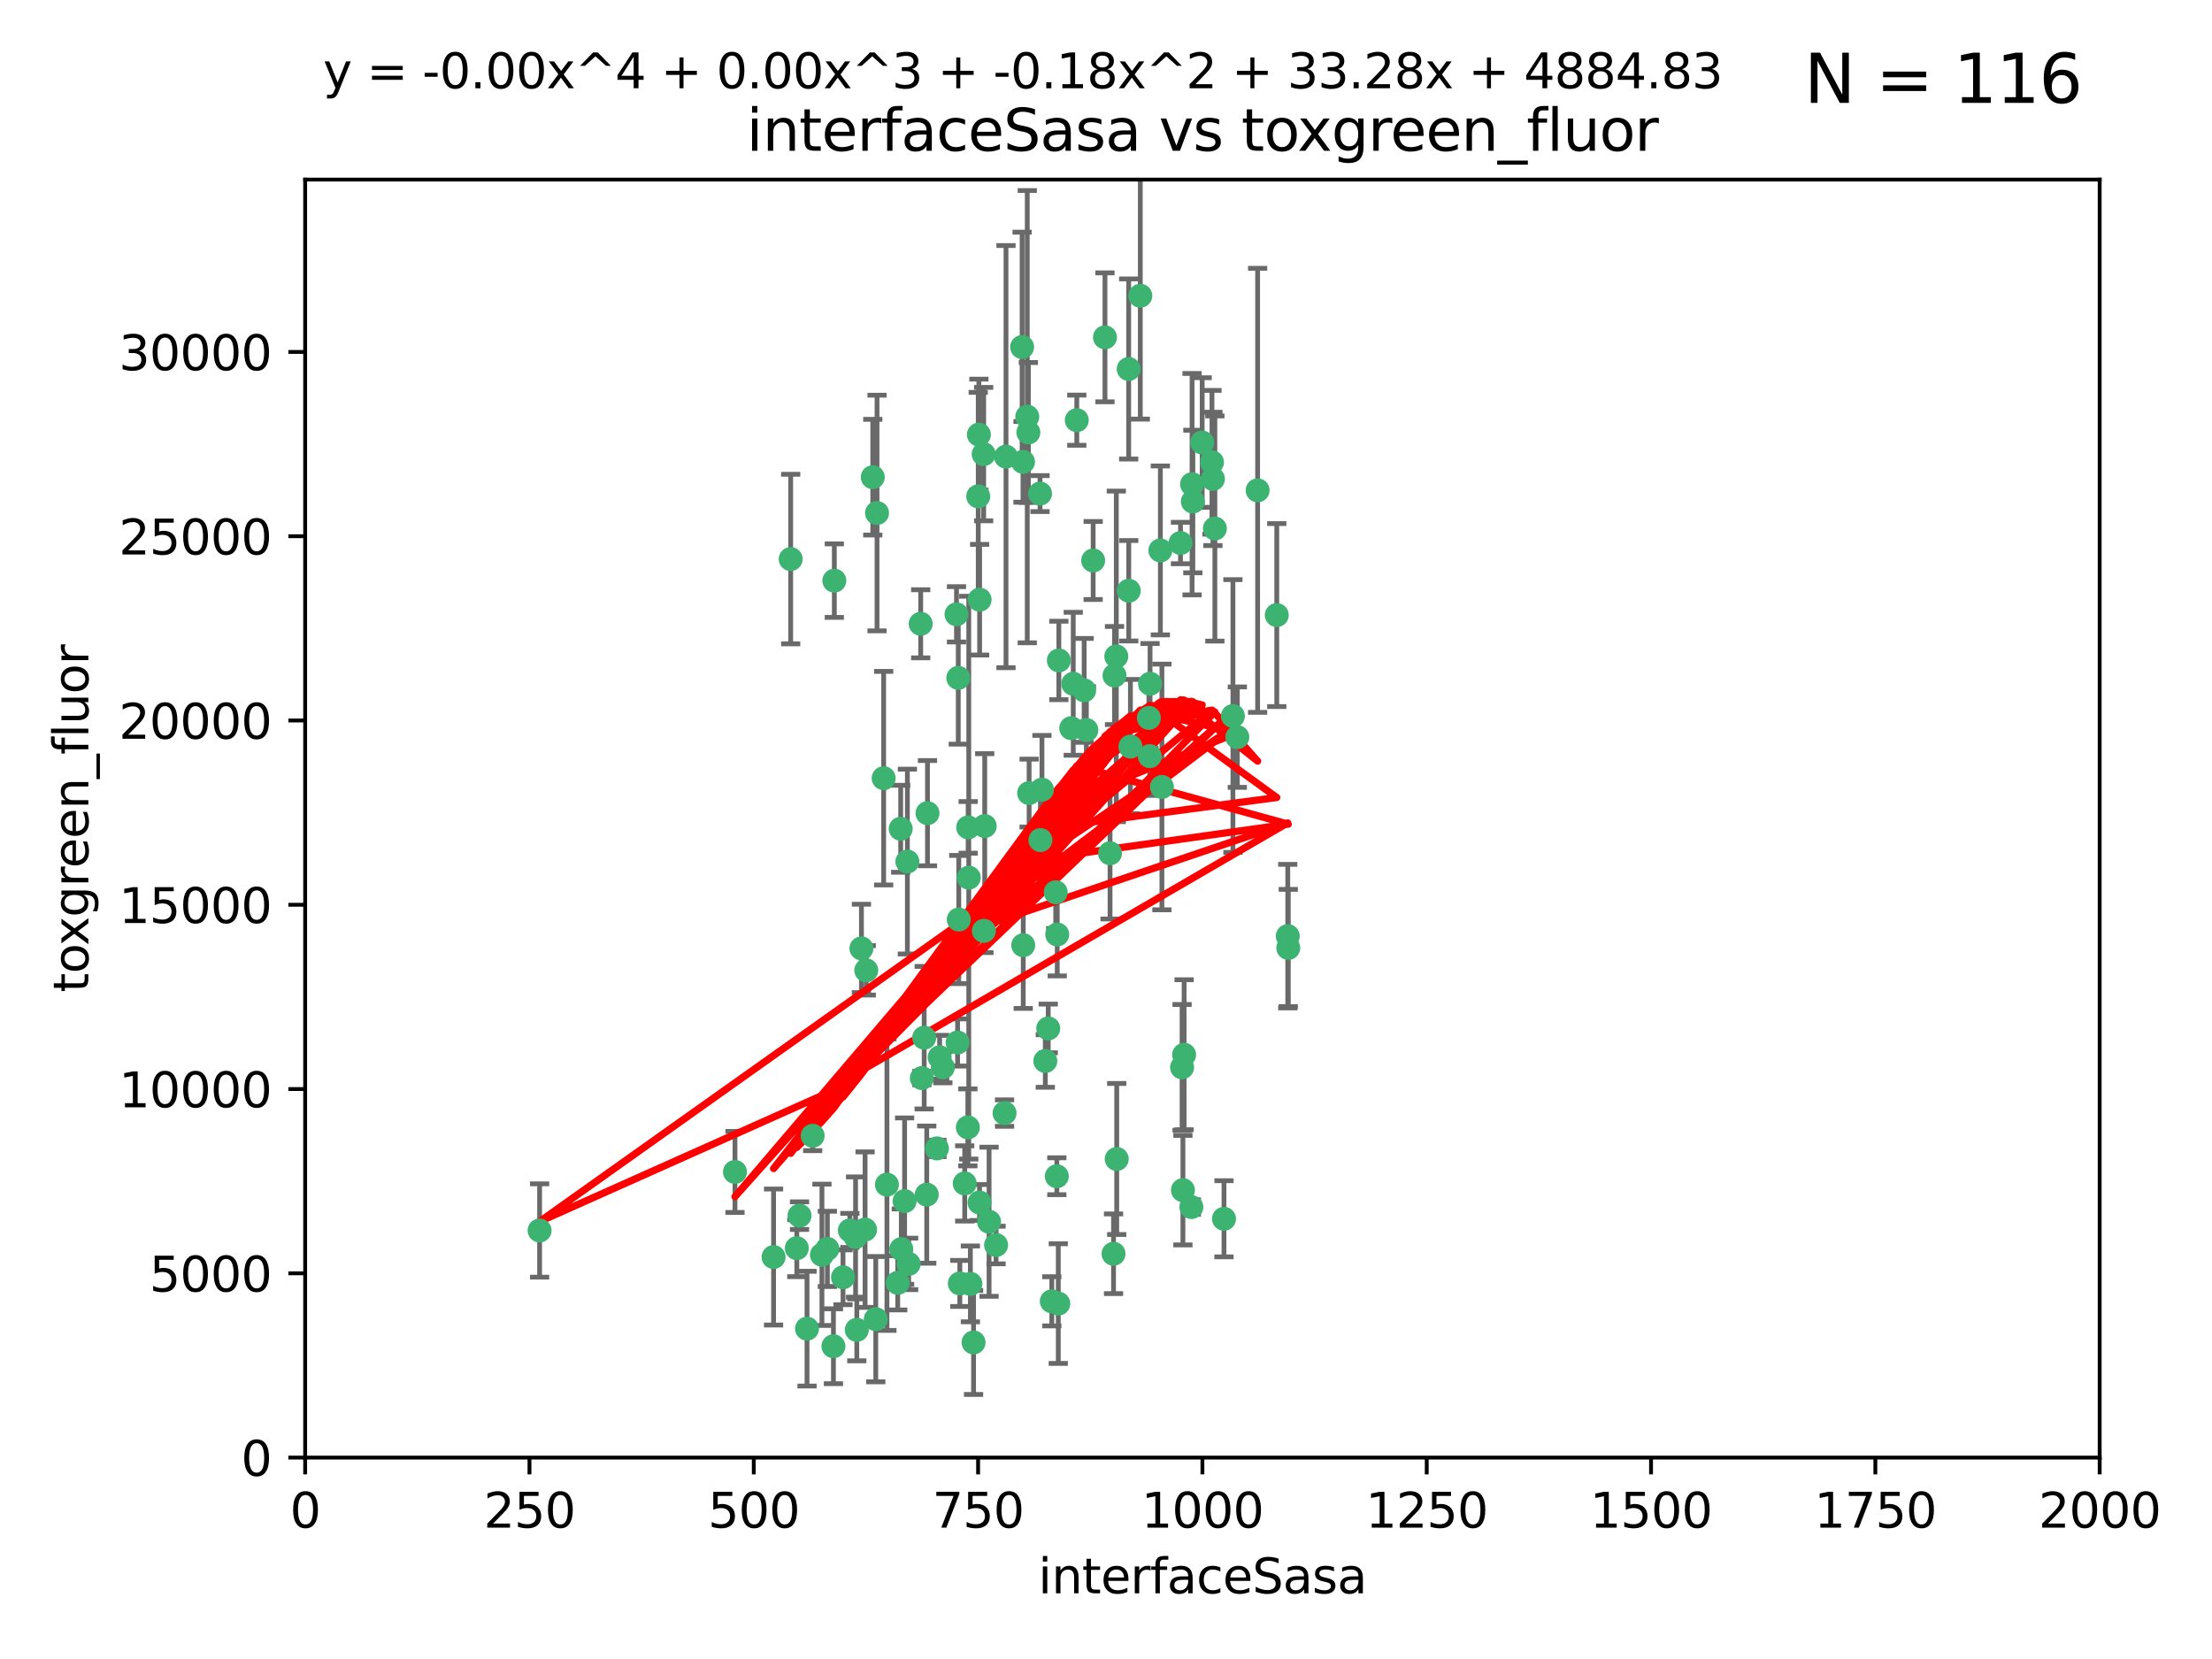<?xml version="1.0" encoding="utf-8" standalone="no"?>
<!DOCTYPE svg PUBLIC "-//W3C//DTD SVG 1.1//EN"
  "http://www.w3.org/Graphics/SVG/1.1/DTD/svg11.dtd">
<svg xmlns:xlink="http://www.w3.org/1999/xlink" width="460.8pt" height="345.6pt" viewBox="0 0 460.8 345.6" xmlns="http://www.w3.org/2000/svg" version="1.1">
 <defs>
  <style type="text/css">*{stroke-linejoin: round; stroke-linecap: butt}</style>
 </defs>
 <g id="figure_1">
  <g id="patch_1">
   <path d="M 0 345.6 
L 460.8 345.6 
L 460.8 0 
L 0 0 
z
" style="fill: #ffffff"/>
  </g>
  <g id="axes_1">
   <g id="patch_2">
    <path d="M 63.571 303.64 
L 437.4 303.64 
L 437.4 37.411 
L 63.571 37.411 
z
" style="fill: #ffffff"/>
   </g>
   <g id="PathCollection_1">
    <defs>
     <path id="m64d9ff4253" d="M 0 1.118 
C 0.297 1.118 0.581 1 0.791 0.791 
C 1 0.581 1.118 0.297 1.118 0 
C 1.118 -0.297 1 -0.581 0.791 -0.791 
C 0.581 -1 0.297 -1.118 0 -1.118 
C -0.297 -1.118 -0.581 -1 -0.791 -0.791 
C -1 -0.581 -1.118 -0.297 -1.118 0 
C -1.118 0.297 -1 0.581 -0.791 0.791 
C -0.581 1 -0.297 1.118 0 1.118 
z
" style="stroke: #3cb371"/>
    </defs>
    <g clip-path="url(#p3f5258801c)">
     <use xlink:href="#m64d9ff4253" x="212.925" y="72.294" style="fill: #3cb371; stroke: #3cb371"/>
     <use xlink:href="#m64d9ff4253" x="232.546" y="136.733" style="fill: #3cb371; stroke: #3cb371"/>
     <use xlink:href="#m64d9ff4253" x="250.437" y="92.187" style="fill: #3cb371; stroke: #3cb371"/>
     <use xlink:href="#m64d9ff4253" x="245.919" y="113.121" style="fill: #3cb371; stroke: #3cb371"/>
     <use xlink:href="#m64d9ff4253" x="261.986" y="102.144" style="fill: #3cb371; stroke: #3cb371"/>
     <use xlink:href="#m64d9ff4253" x="252.676" y="99.763" style="fill: #3cb371; stroke: #3cb371"/>
     <use xlink:href="#m64d9ff4253" x="230.187" y="70.271" style="fill: #3cb371; stroke: #3cb371"/>
     <use xlink:href="#m64d9ff4253" x="235.488" y="155.531" style="fill: #3cb371; stroke: #3cb371"/>
     <use xlink:href="#m64d9ff4253" x="235.142" y="123.063" style="fill: #3cb371; stroke: #3cb371"/>
     <use xlink:href="#m64d9ff4253" x="223.161" y="151.693" style="fill: #3cb371; stroke: #3cb371"/>
     <use xlink:href="#m64d9ff4253" x="242.046" y="163.936" style="fill: #3cb371; stroke: #3cb371"/>
     <use xlink:href="#m64d9ff4253" x="248.491" y="104.476" style="fill: #3cb371; stroke: #3cb371"/>
     <use xlink:href="#m64d9ff4253" x="241.725" y="114.664" style="fill: #3cb371; stroke: #3cb371"/>
     <use xlink:href="#m64d9ff4253" x="225.848" y="143.815" style="fill: #3cb371; stroke: #3cb371"/>
     <use xlink:href="#m64d9ff4253" x="227.725" y="116.762" style="fill: #3cb371; stroke: #3cb371"/>
     <use xlink:href="#m64d9ff4253" x="235.125" y="76.865" style="fill: #3cb371; stroke: #3cb371"/>
     <use xlink:href="#m64d9ff4253" x="214.228" y="90.091" style="fill: #3cb371; stroke: #3cb371"/>
     <use xlink:href="#m64d9ff4253" x="237.546" y="61.614" style="fill: #3cb371; stroke: #3cb371"/>
     <use xlink:href="#m64d9ff4253" x="257.757" y="153.559" style="fill: #3cb371; stroke: #3cb371"/>
     <use xlink:href="#m64d9ff4253" x="216.658" y="102.821" style="fill: #3cb371; stroke: #3cb371"/>
     <use xlink:href="#m64d9ff4253" x="204.916" y="94.6" style="fill: #3cb371; stroke: #3cb371"/>
     <use xlink:href="#m64d9ff4253" x="256.841" y="149.16" style="fill: #3cb371; stroke: #3cb371"/>
     <use xlink:href="#m64d9ff4253" x="199.256" y="127.973" style="fill: #3cb371; stroke: #3cb371"/>
     <use xlink:href="#m64d9ff4253" x="213.159" y="196.901" style="fill: #3cb371; stroke: #3cb371"/>
     <use xlink:href="#m64d9ff4253" x="220.577" y="137.58" style="fill: #3cb371; stroke: #3cb371"/>
     <use xlink:href="#m64d9ff4253" x="217.06" y="164.499" style="fill: #3cb371; stroke: #3cb371"/>
     <use xlink:href="#m64d9ff4253" x="223.577" y="142.442" style="fill: #3cb371; stroke: #3cb371"/>
     <use xlink:href="#m64d9ff4253" x="214.383" y="165.211" style="fill: #3cb371; stroke: #3cb371"/>
     <use xlink:href="#m64d9ff4253" x="184.763" y="246.782" style="fill: #3cb371; stroke: #3cb371"/>
     <use xlink:href="#m64d9ff4253" x="203.92" y="90.534" style="fill: #3cb371; stroke: #3cb371"/>
     <use xlink:href="#m64d9ff4253" x="181.815" y="99.407" style="fill: #3cb371; stroke: #3cb371"/>
     <use xlink:href="#m64d9ff4253" x="239.332" y="149.553" style="fill: #3cb371; stroke: #3cb371"/>
     <use xlink:href="#m64d9ff4253" x="204.073" y="124.926" style="fill: #3cb371; stroke: #3cb371"/>
     <use xlink:href="#m64d9ff4253" x="248.329" y="100.862" style="fill: #3cb371; stroke: #3cb371"/>
     <use xlink:href="#m64d9ff4253" x="182.701" y="106.867" style="fill: #3cb371; stroke: #3cb371"/>
     <use xlink:href="#m64d9ff4253" x="253.08" y="110.098" style="fill: #3cb371; stroke: #3cb371"/>
     <use xlink:href="#m64d9ff4253" x="239.579" y="142.44" style="fill: #3cb371; stroke: #3cb371"/>
     <use xlink:href="#m64d9ff4253" x="265.975" y="128.131" style="fill: #3cb371; stroke: #3cb371"/>
     <use xlink:href="#m64d9ff4253" x="213.998" y="86.8" style="fill: #3cb371; stroke: #3cb371"/>
     <use xlink:href="#m64d9ff4253" x="232.635" y="241.437" style="fill: #3cb371; stroke: #3cb371"/>
     <use xlink:href="#m64d9ff4253" x="252.476" y="96.298" style="fill: #3cb371; stroke: #3cb371"/>
     <use xlink:href="#m64d9ff4253" x="203.785" y="103.401" style="fill: #3cb371; stroke: #3cb371"/>
     <use xlink:href="#m64d9ff4253" x="226.312" y="152.072" style="fill: #3cb371; stroke: #3cb371"/>
     <use xlink:href="#m64d9ff4253" x="219.927" y="185.876" style="fill: #3cb371; stroke: #3cb371"/>
     <use xlink:href="#m64d9ff4253" x="218.368" y="214.241" style="fill: #3cb371; stroke: #3cb371"/>
     <use xlink:href="#m64d9ff4253" x="209.568" y="95.121" style="fill: #3cb371; stroke: #3cb371"/>
     <use xlink:href="#m64d9ff4253" x="248.185" y="251.452" style="fill: #3cb371; stroke: #3cb371"/>
     <use xlink:href="#m64d9ff4253" x="220.157" y="245.034" style="fill: #3cb371; stroke: #3cb371"/>
     <use xlink:href="#m64d9ff4253" x="213.11" y="96.211" style="fill: #3cb371; stroke: #3cb371"/>
     <use xlink:href="#m64d9ff4253" x="180.458" y="202.138" style="fill: #3cb371; stroke: #3cb371"/>
     <use xlink:href="#m64d9ff4253" x="268.265" y="195.013" style="fill: #3cb371; stroke: #3cb371"/>
     <use xlink:href="#m64d9ff4253" x="199.626" y="141.216" style="fill: #3cb371; stroke: #3cb371"/>
     <use xlink:href="#m64d9ff4253" x="189.023" y="179.478" style="fill: #3cb371; stroke: #3cb371"/>
     <use xlink:href="#m64d9ff4253" x="246.424" y="247.93" style="fill: #3cb371; stroke: #3cb371"/>
     <use xlink:href="#m64d9ff4253" x="193.215" y="169.397" style="fill: #3cb371; stroke: #3cb371"/>
     <use xlink:href="#m64d9ff4253" x="209.265" y="231.871" style="fill: #3cb371; stroke: #3cb371"/>
     <use xlink:href="#m64d9ff4253" x="268.37" y="197.478" style="fill: #3cb371; stroke: #3cb371"/>
     <use xlink:href="#m64d9ff4253" x="224.314" y="87.531" style="fill: #3cb371; stroke: #3cb371"/>
     <use xlink:href="#m64d9ff4253" x="202.811" y="279.655" style="fill: #3cb371; stroke: #3cb371"/>
     <use xlink:href="#m64d9ff4253" x="231.97" y="261.183" style="fill: #3cb371; stroke: #3cb371"/>
     <use xlink:href="#m64d9ff4253" x="239.516" y="157.513" style="fill: #3cb371; stroke: #3cb371"/>
     <use xlink:href="#m64d9ff4253" x="201.813" y="182.831" style="fill: #3cb371; stroke: #3cb371"/>
     <use xlink:href="#m64d9ff4253" x="204.964" y="193.912" style="fill: #3cb371; stroke: #3cb371"/>
     <use xlink:href="#m64d9ff4253" x="220.243" y="194.673" style="fill: #3cb371; stroke: #3cb371"/>
     <use xlink:href="#m64d9ff4253" x="231.243" y="177.75" style="fill: #3cb371; stroke: #3cb371"/>
     <use xlink:href="#m64d9ff4253" x="164.714" y="116.464" style="fill: #3cb371; stroke: #3cb371"/>
     <use xlink:href="#m64d9ff4253" x="216.738" y="174.998" style="fill: #3cb371; stroke: #3cb371"/>
     <use xlink:href="#m64d9ff4253" x="205.136" y="172.082" style="fill: #3cb371; stroke: #3cb371"/>
     <use xlink:href="#m64d9ff4253" x="201.621" y="234.855" style="fill: #3cb371; stroke: #3cb371"/>
     <use xlink:href="#m64d9ff4253" x="246.248" y="222.355" style="fill: #3cb371; stroke: #3cb371"/>
     <use xlink:href="#m64d9ff4253" x="161.148" y="261.86" style="fill: #3cb371; stroke: #3cb371"/>
     <use xlink:href="#m64d9ff4253" x="201.69" y="172.356" style="fill: #3cb371; stroke: #3cb371"/>
     <use xlink:href="#m64d9ff4253" x="199.948" y="267.365" style="fill: #3cb371; stroke: #3cb371"/>
     <use xlink:href="#m64d9ff4253" x="246.671" y="219.725" style="fill: #3cb371; stroke: #3cb371"/>
     <use xlink:href="#m64d9ff4253" x="199.731" y="191.554" style="fill: #3cb371; stroke: #3cb371"/>
     <use xlink:href="#m64d9ff4253" x="196.417" y="222.343" style="fill: #3cb371; stroke: #3cb371"/>
     <use xlink:href="#m64d9ff4253" x="206.043" y="254.514" style="fill: #3cb371; stroke: #3cb371"/>
     <use xlink:href="#m64d9ff4253" x="191.8" y="129.947" style="fill: #3cb371; stroke: #3cb371"/>
     <use xlink:href="#m64d9ff4253" x="192.525" y="216.17" style="fill: #3cb371; stroke: #3cb371"/>
     <use xlink:href="#m64d9ff4253" x="254.979" y="253.898" style="fill: #3cb371; stroke: #3cb371"/>
     <use xlink:href="#m64d9ff4253" x="184.082" y="162.105" style="fill: #3cb371; stroke: #3cb371"/>
     <use xlink:href="#m64d9ff4253" x="207.501" y="259.36" style="fill: #3cb371; stroke: #3cb371"/>
     <use xlink:href="#m64d9ff4253" x="187.755" y="260.221" style="fill: #3cb371; stroke: #3cb371"/>
     <use xlink:href="#m64d9ff4253" x="172.357" y="260.163" style="fill: #3cb371; stroke: #3cb371"/>
     <use xlink:href="#m64d9ff4253" x="165.991" y="260.019" style="fill: #3cb371; stroke: #3cb371"/>
     <use xlink:href="#m64d9ff4253" x="232.174" y="140.722" style="fill: #3cb371; stroke: #3cb371"/>
     <use xlink:href="#m64d9ff4253" x="179.453" y="197.571" style="fill: #3cb371; stroke: #3cb371"/>
     <use xlink:href="#m64d9ff4253" x="175.617" y="266.086" style="fill: #3cb371; stroke: #3cb371"/>
     <use xlink:href="#m64d9ff4253" x="192.041" y="224.585" style="fill: #3cb371; stroke: #3cb371"/>
     <use xlink:href="#m64d9ff4253" x="202.15" y="267.457" style="fill: #3cb371; stroke: #3cb371"/>
     <use xlink:href="#m64d9ff4253" x="112.41" y="256.331" style="fill: #3cb371; stroke: #3cb371"/>
     <use xlink:href="#m64d9ff4253" x="178.488" y="277.035" style="fill: #3cb371; stroke: #3cb371"/>
     <use xlink:href="#m64d9ff4253" x="188.445" y="250.216" style="fill: #3cb371; stroke: #3cb371"/>
     <use xlink:href="#m64d9ff4253" x="217.757" y="221.023" style="fill: #3cb371; stroke: #3cb371"/>
     <use xlink:href="#m64d9ff4253" x="173.619" y="280.448" style="fill: #3cb371; stroke: #3cb371"/>
     <use xlink:href="#m64d9ff4253" x="169.294" y="236.599" style="fill: #3cb371; stroke: #3cb371"/>
     <use xlink:href="#m64d9ff4253" x="178.232" y="257.698" style="fill: #3cb371; stroke: #3cb371"/>
     <use xlink:href="#m64d9ff4253" x="220.46" y="271.563" style="fill: #3cb371; stroke: #3cb371"/>
     <use xlink:href="#m64d9ff4253" x="173.806" y="120.958" style="fill: #3cb371; stroke: #3cb371"/>
     <use xlink:href="#m64d9ff4253" x="166.554" y="253.241" style="fill: #3cb371; stroke: #3cb371"/>
     <use xlink:href="#m64d9ff4253" x="195.181" y="239.234" style="fill: #3cb371; stroke: #3cb371"/>
     <use xlink:href="#m64d9ff4253" x="168.116" y="276.784" style="fill: #3cb371; stroke: #3cb371"/>
     <use xlink:href="#m64d9ff4253" x="204.052" y="250.509" style="fill: #3cb371; stroke: #3cb371"/>
     <use xlink:href="#m64d9ff4253" x="187.013" y="267.238" style="fill: #3cb371; stroke: #3cb371"/>
     <use xlink:href="#m64d9ff4253" x="195.744" y="220.252" style="fill: #3cb371; stroke: #3cb371"/>
     <use xlink:href="#m64d9ff4253" x="189.29" y="263.294" style="fill: #3cb371; stroke: #3cb371"/>
     <use xlink:href="#m64d9ff4253" x="219.112" y="271.085" style="fill: #3cb371; stroke: #3cb371"/>
     <use xlink:href="#m64d9ff4253" x="180.213" y="256.155" style="fill: #3cb371; stroke: #3cb371"/>
     <use xlink:href="#m64d9ff4253" x="182.439" y="274.808" style="fill: #3cb371; stroke: #3cb371"/>
     <use xlink:href="#m64d9ff4253" x="171.225" y="261.393" style="fill: #3cb371; stroke: #3cb371"/>
     <use xlink:href="#m64d9ff4253" x="187.632" y="172.649" style="fill: #3cb371; stroke: #3cb371"/>
     <use xlink:href="#m64d9ff4253" x="177.039" y="256.316" style="fill: #3cb371; stroke: #3cb371"/>
     <use xlink:href="#m64d9ff4253" x="200.968" y="246.532" style="fill: #3cb371; stroke: #3cb371"/>
     <use xlink:href="#m64d9ff4253" x="199.484" y="217.17" style="fill: #3cb371; stroke: #3cb371"/>
     <use xlink:href="#m64d9ff4253" x="153.109" y="244.135" style="fill: #3cb371; stroke: #3cb371"/>
     <use xlink:href="#m64d9ff4253" x="193.058" y="248.861" style="fill: #3cb371; stroke: #3cb371"/>
    </g>
   </g>
   <g id="matplotlib.axis_1">
    <g id="xtick_1">
     <g id="line2d_1">
      <defs>
       <path id="me31367c5a6" d="M 0 0 
L 0 3.5 
" style="stroke: #000000; stroke-width: 0.8"/>
      </defs>
      <g>
       <use xlink:href="#me31367c5a6" x="63.571" y="303.64" style="stroke: #000000; stroke-width: 0.8"/>
      </g>
     </g>
     <g id="text_1">
      <!-- 0 -->
      <g transform="translate(60.39 318.238)scale(0.1 -0.1)">
       <defs>
        <path id="DejaVuSans-30" d="M 2034 4250 
Q 1547 4250 1301 3770 
Q 1056 3291 1056 2328 
Q 1056 1369 1301 889 
Q 1547 409 2034 409 
Q 2525 409 2770 889 
Q 3016 1369 3016 2328 
Q 3016 3291 2770 3770 
Q 2525 4250 2034 4250 
z
M 2034 4750 
Q 2819 4750 3233 4129 
Q 3647 3509 3647 2328 
Q 3647 1150 3233 529 
Q 2819 -91 2034 -91 
Q 1250 -91 836 529 
Q 422 1150 422 2328 
Q 422 3509 836 4129 
Q 1250 4750 2034 4750 
z
" transform="scale(0.016)"/>
       </defs>
       <use xlink:href="#DejaVuSans-30"/>
      </g>
     </g>
    </g>
    <g id="xtick_2">
     <g id="line2d_2">
      <g>
       <use xlink:href="#me31367c5a6" x="110.3" y="303.64" style="stroke: #000000; stroke-width: 0.8"/>
      </g>
     </g>
     <g id="text_2">
      <!-- 250 -->
      <g transform="translate(100.756 318.238)scale(0.1 -0.1)">
       <defs>
        <path id="DejaVuSans-32" d="M 1228 531 
L 3431 531 
L 3431 0 
L 469 0 
L 469 531 
Q 828 903 1448 1529 
Q 2069 2156 2228 2338 
Q 2531 2678 2651 2914 
Q 2772 3150 2772 3378 
Q 2772 3750 2511 3984 
Q 2250 4219 1831 4219 
Q 1534 4219 1204 4116 
Q 875 4013 500 3803 
L 500 4441 
Q 881 4594 1212 4672 
Q 1544 4750 1819 4750 
Q 2544 4750 2975 4387 
Q 3406 4025 3406 3419 
Q 3406 3131 3298 2873 
Q 3191 2616 2906 2266 
Q 2828 2175 2409 1742 
Q 1991 1309 1228 531 
z
" transform="scale(0.016)"/>
        <path id="DejaVuSans-35" d="M 691 4666 
L 3169 4666 
L 3169 4134 
L 1269 4134 
L 1269 2991 
Q 1406 3038 1543 3061 
Q 1681 3084 1819 3084 
Q 2600 3084 3056 2656 
Q 3513 2228 3513 1497 
Q 3513 744 3044 326 
Q 2575 -91 1722 -91 
Q 1428 -91 1123 -41 
Q 819 9 494 109 
L 494 744 
Q 775 591 1075 516 
Q 1375 441 1709 441 
Q 2250 441 2565 725 
Q 2881 1009 2881 1497 
Q 2881 1984 2565 2268 
Q 2250 2553 1709 2553 
Q 1456 2553 1204 2497 
Q 953 2441 691 2322 
L 691 4666 
z
" transform="scale(0.016)"/>
       </defs>
       <use xlink:href="#DejaVuSans-32"/>
       <use xlink:href="#DejaVuSans-35" x="63.623"/>
       <use xlink:href="#DejaVuSans-30" x="127.246"/>
      </g>
     </g>
    </g>
    <g id="xtick_3">
     <g id="line2d_3">
      <g>
       <use xlink:href="#me31367c5a6" x="157.028" y="303.64" style="stroke: #000000; stroke-width: 0.8"/>
      </g>
     </g>
     <g id="text_3">
      <!-- 500 -->
      <g transform="translate(147.485 318.238)scale(0.1 -0.1)">
       <use xlink:href="#DejaVuSans-35"/>
       <use xlink:href="#DejaVuSans-30" x="63.623"/>
       <use xlink:href="#DejaVuSans-30" x="127.246"/>
      </g>
     </g>
    </g>
    <g id="xtick_4">
     <g id="line2d_4">
      <g>
       <use xlink:href="#me31367c5a6" x="203.757" y="303.64" style="stroke: #000000; stroke-width: 0.8"/>
      </g>
     </g>
     <g id="text_4">
      <!-- 750 -->
      <g transform="translate(194.213 318.238)scale(0.1 -0.1)">
       <defs>
        <path id="DejaVuSans-37" d="M 525 4666 
L 3525 4666 
L 3525 4397 
L 1831 0 
L 1172 0 
L 2766 4134 
L 525 4134 
L 525 4666 
z
" transform="scale(0.016)"/>
       </defs>
       <use xlink:href="#DejaVuSans-37"/>
       <use xlink:href="#DejaVuSans-35" x="63.623"/>
       <use xlink:href="#DejaVuSans-30" x="127.246"/>
      </g>
     </g>
    </g>
    <g id="xtick_5">
     <g id="line2d_5">
      <g>
       <use xlink:href="#me31367c5a6" x="250.486" y="303.64" style="stroke: #000000; stroke-width: 0.8"/>
      </g>
     </g>
     <g id="text_5">
      <!-- 1000 -->
      <g transform="translate(237.761 318.238)scale(0.1 -0.1)">
       <defs>
        <path id="DejaVuSans-31" d="M 794 531 
L 1825 531 
L 1825 4091 
L 703 3866 
L 703 4441 
L 1819 4666 
L 2450 4666 
L 2450 531 
L 3481 531 
L 3481 0 
L 794 0 
L 794 531 
z
" transform="scale(0.016)"/>
       </defs>
       <use xlink:href="#DejaVuSans-31"/>
       <use xlink:href="#DejaVuSans-30" x="63.623"/>
       <use xlink:href="#DejaVuSans-30" x="127.246"/>
       <use xlink:href="#DejaVuSans-30" x="190.869"/>
      </g>
     </g>
    </g>
    <g id="xtick_6">
     <g id="line2d_6">
      <g>
       <use xlink:href="#me31367c5a6" x="297.214" y="303.64" style="stroke: #000000; stroke-width: 0.8"/>
      </g>
     </g>
     <g id="text_6">
      <!-- 1250 -->
      <g transform="translate(284.489 318.238)scale(0.1 -0.1)">
       <use xlink:href="#DejaVuSans-31"/>
       <use xlink:href="#DejaVuSans-32" x="63.623"/>
       <use xlink:href="#DejaVuSans-35" x="127.246"/>
       <use xlink:href="#DejaVuSans-30" x="190.869"/>
      </g>
     </g>
    </g>
    <g id="xtick_7">
     <g id="line2d_7">
      <g>
       <use xlink:href="#me31367c5a6" x="343.943" y="303.64" style="stroke: #000000; stroke-width: 0.8"/>
      </g>
     </g>
     <g id="text_7">
      <!-- 1500 -->
      <g transform="translate(331.218 318.238)scale(0.1 -0.1)">
       <use xlink:href="#DejaVuSans-31"/>
       <use xlink:href="#DejaVuSans-35" x="63.623"/>
       <use xlink:href="#DejaVuSans-30" x="127.246"/>
       <use xlink:href="#DejaVuSans-30" x="190.869"/>
      </g>
     </g>
    </g>
    <g id="xtick_8">
     <g id="line2d_8">
      <g>
       <use xlink:href="#me31367c5a6" x="390.671" y="303.64" style="stroke: #000000; stroke-width: 0.8"/>
      </g>
     </g>
     <g id="text_8">
      <!-- 1750 -->
      <g transform="translate(377.946 318.238)scale(0.1 -0.1)">
       <use xlink:href="#DejaVuSans-31"/>
       <use xlink:href="#DejaVuSans-37" x="63.623"/>
       <use xlink:href="#DejaVuSans-35" x="127.246"/>
       <use xlink:href="#DejaVuSans-30" x="190.869"/>
      </g>
     </g>
    </g>
    <g id="xtick_9">
     <g id="line2d_9">
      <g>
       <use xlink:href="#me31367c5a6" x="437.4" y="303.64" style="stroke: #000000; stroke-width: 0.8"/>
      </g>
     </g>
     <g id="text_9">
      <!-- 2000 -->
      <g transform="translate(424.675 318.238)scale(0.1 -0.1)">
       <use xlink:href="#DejaVuSans-32"/>
       <use xlink:href="#DejaVuSans-30" x="63.623"/>
       <use xlink:href="#DejaVuSans-30" x="127.246"/>
       <use xlink:href="#DejaVuSans-30" x="190.869"/>
      </g>
     </g>
    </g>
    <g id="text_10">
     <!-- interfaceSasa -->
     <g transform="translate(216.279 331.917)scale(0.1 -0.1)">
      <defs>
       <path id="DejaVuSans-69" d="M 603 3500 
L 1178 3500 
L 1178 0 
L 603 0 
L 603 3500 
z
M 603 4863 
L 1178 4863 
L 1178 4134 
L 603 4134 
L 603 4863 
z
" transform="scale(0.016)"/>
       <path id="DejaVuSans-6e" d="M 3513 2113 
L 3513 0 
L 2938 0 
L 2938 2094 
Q 2938 2591 2744 2837 
Q 2550 3084 2163 3084 
Q 1697 3084 1428 2787 
Q 1159 2491 1159 1978 
L 1159 0 
L 581 0 
L 581 3500 
L 1159 3500 
L 1159 2956 
Q 1366 3272 1645 3428 
Q 1925 3584 2291 3584 
Q 2894 3584 3203 3211 
Q 3513 2838 3513 2113 
z
" transform="scale(0.016)"/>
       <path id="DejaVuSans-74" d="M 1172 4494 
L 1172 3500 
L 2356 3500 
L 2356 3053 
L 1172 3053 
L 1172 1153 
Q 1172 725 1289 603 
Q 1406 481 1766 481 
L 2356 481 
L 2356 0 
L 1766 0 
Q 1100 0 847 248 
Q 594 497 594 1153 
L 594 3053 
L 172 3053 
L 172 3500 
L 594 3500 
L 594 4494 
L 1172 4494 
z
" transform="scale(0.016)"/>
       <path id="DejaVuSans-65" d="M 3597 1894 
L 3597 1613 
L 953 1613 
Q 991 1019 1311 708 
Q 1631 397 2203 397 
Q 2534 397 2845 478 
Q 3156 559 3463 722 
L 3463 178 
Q 3153 47 2828 -22 
Q 2503 -91 2169 -91 
Q 1331 -91 842 396 
Q 353 884 353 1716 
Q 353 2575 817 3079 
Q 1281 3584 2069 3584 
Q 2775 3584 3186 3129 
Q 3597 2675 3597 1894 
z
M 3022 2063 
Q 3016 2534 2758 2815 
Q 2500 3097 2075 3097 
Q 1594 3097 1305 2825 
Q 1016 2553 972 2059 
L 3022 2063 
z
" transform="scale(0.016)"/>
       <path id="DejaVuSans-72" d="M 2631 2963 
Q 2534 3019 2420 3045 
Q 2306 3072 2169 3072 
Q 1681 3072 1420 2755 
Q 1159 2438 1159 1844 
L 1159 0 
L 581 0 
L 581 3500 
L 1159 3500 
L 1159 2956 
Q 1341 3275 1631 3429 
Q 1922 3584 2338 3584 
Q 2397 3584 2469 3576 
Q 2541 3569 2628 3553 
L 2631 2963 
z
" transform="scale(0.016)"/>
       <path id="DejaVuSans-66" d="M 2375 4863 
L 2375 4384 
L 1825 4384 
Q 1516 4384 1395 4259 
Q 1275 4134 1275 3809 
L 1275 3500 
L 2222 3500 
L 2222 3053 
L 1275 3053 
L 1275 0 
L 697 0 
L 697 3053 
L 147 3053 
L 147 3500 
L 697 3500 
L 697 3744 
Q 697 4328 969 4595 
Q 1241 4863 1831 4863 
L 2375 4863 
z
" transform="scale(0.016)"/>
       <path id="DejaVuSans-61" d="M 2194 1759 
Q 1497 1759 1228 1600 
Q 959 1441 959 1056 
Q 959 750 1161 570 
Q 1363 391 1709 391 
Q 2188 391 2477 730 
Q 2766 1069 2766 1631 
L 2766 1759 
L 2194 1759 
z
M 3341 1997 
L 3341 0 
L 2766 0 
L 2766 531 
Q 2569 213 2275 61 
Q 1981 -91 1556 -91 
Q 1019 -91 701 211 
Q 384 513 384 1019 
Q 384 1609 779 1909 
Q 1175 2209 1959 2209 
L 2766 2209 
L 2766 2266 
Q 2766 2663 2505 2880 
Q 2244 3097 1772 3097 
Q 1472 3097 1187 3025 
Q 903 2953 641 2809 
L 641 3341 
Q 956 3463 1253 3523 
Q 1550 3584 1831 3584 
Q 2591 3584 2966 3190 
Q 3341 2797 3341 1997 
z
" transform="scale(0.016)"/>
       <path id="DejaVuSans-63" d="M 3122 3366 
L 3122 2828 
Q 2878 2963 2633 3030 
Q 2388 3097 2138 3097 
Q 1578 3097 1268 2742 
Q 959 2388 959 1747 
Q 959 1106 1268 751 
Q 1578 397 2138 397 
Q 2388 397 2633 464 
Q 2878 531 3122 666 
L 3122 134 
Q 2881 22 2623 -34 
Q 2366 -91 2075 -91 
Q 1284 -91 818 406 
Q 353 903 353 1747 
Q 353 2603 823 3093 
Q 1294 3584 2113 3584 
Q 2378 3584 2631 3529 
Q 2884 3475 3122 3366 
z
" transform="scale(0.016)"/>
       <path id="DejaVuSans-53" d="M 3425 4513 
L 3425 3897 
Q 3066 4069 2747 4153 
Q 2428 4238 2131 4238 
Q 1616 4238 1336 4038 
Q 1056 3838 1056 3469 
Q 1056 3159 1242 3001 
Q 1428 2844 1947 2747 
L 2328 2669 
Q 3034 2534 3370 2195 
Q 3706 1856 3706 1288 
Q 3706 609 3251 259 
Q 2797 -91 1919 -91 
Q 1588 -91 1214 -16 
Q 841 59 441 206 
L 441 856 
Q 825 641 1194 531 
Q 1563 422 1919 422 
Q 2459 422 2753 634 
Q 3047 847 3047 1241 
Q 3047 1584 2836 1778 
Q 2625 1972 2144 2069 
L 1759 2144 
Q 1053 2284 737 2584 
Q 422 2884 422 3419 
Q 422 4038 858 4394 
Q 1294 4750 2059 4750 
Q 2388 4750 2728 4690 
Q 3069 4631 3425 4513 
z
" transform="scale(0.016)"/>
       <path id="DejaVuSans-73" d="M 2834 3397 
L 2834 2853 
Q 2591 2978 2328 3040 
Q 2066 3103 1784 3103 
Q 1356 3103 1142 2972 
Q 928 2841 928 2578 
Q 928 2378 1081 2264 
Q 1234 2150 1697 2047 
L 1894 2003 
Q 2506 1872 2764 1633 
Q 3022 1394 3022 966 
Q 3022 478 2636 193 
Q 2250 -91 1575 -91 
Q 1294 -91 989 -36 
Q 684 19 347 128 
L 347 722 
Q 666 556 975 473 
Q 1284 391 1588 391 
Q 1994 391 2212 530 
Q 2431 669 2431 922 
Q 2431 1156 2273 1281 
Q 2116 1406 1581 1522 
L 1381 1569 
Q 847 1681 609 1914 
Q 372 2147 372 2553 
Q 372 3047 722 3315 
Q 1072 3584 1716 3584 
Q 2034 3584 2315 3537 
Q 2597 3491 2834 3397 
z
" transform="scale(0.016)"/>
      </defs>
      <use xlink:href="#DejaVuSans-69"/>
      <use xlink:href="#DejaVuSans-6e" x="27.783"/>
      <use xlink:href="#DejaVuSans-74" x="91.162"/>
      <use xlink:href="#DejaVuSans-65" x="130.371"/>
      <use xlink:href="#DejaVuSans-72" x="191.895"/>
      <use xlink:href="#DejaVuSans-66" x="233.008"/>
      <use xlink:href="#DejaVuSans-61" x="268.213"/>
      <use xlink:href="#DejaVuSans-63" x="329.492"/>
      <use xlink:href="#DejaVuSans-65" x="384.473"/>
      <use xlink:href="#DejaVuSans-53" x="445.996"/>
      <use xlink:href="#DejaVuSans-61" x="509.473"/>
      <use xlink:href="#DejaVuSans-73" x="570.752"/>
      <use xlink:href="#DejaVuSans-61" x="622.852"/>
     </g>
    </g>
   </g>
   <g id="matplotlib.axis_2">
    <g id="ytick_1">
     <g id="line2d_10">
      <defs>
       <path id="md527b308ac" d="M 0 0 
L -3.5 0 
" style="stroke: #000000; stroke-width: 0.8"/>
      </defs>
      <g>
       <use xlink:href="#md527b308ac" x="63.571" y="303.64" style="stroke: #000000; stroke-width: 0.8"/>
      </g>
     </g>
     <g id="text_11">
      <!-- 0 -->
      <g transform="translate(50.209 307.439)scale(0.1 -0.1)">
       <use xlink:href="#DejaVuSans-30"/>
      </g>
     </g>
    </g>
    <g id="ytick_2">
     <g id="line2d_11">
      <g>
       <use xlink:href="#md527b308ac" x="63.571" y="265.253" style="stroke: #000000; stroke-width: 0.8"/>
      </g>
     </g>
     <g id="text_12">
      <!-- 5000 -->
      <g transform="translate(31.121 269.052)scale(0.1 -0.1)">
       <use xlink:href="#DejaVuSans-35"/>
       <use xlink:href="#DejaVuSans-30" x="63.623"/>
       <use xlink:href="#DejaVuSans-30" x="127.246"/>
       <use xlink:href="#DejaVuSans-30" x="190.869"/>
      </g>
     </g>
    </g>
    <g id="ytick_3">
     <g id="line2d_12">
      <g>
       <use xlink:href="#md527b308ac" x="63.571" y="226.866" style="stroke: #000000; stroke-width: 0.8"/>
      </g>
     </g>
     <g id="text_13">
      <!-- 10000 -->
      <g transform="translate(24.759 230.665)scale(0.1 -0.1)">
       <use xlink:href="#DejaVuSans-31"/>
       <use xlink:href="#DejaVuSans-30" x="63.623"/>
       <use xlink:href="#DejaVuSans-30" x="127.246"/>
       <use xlink:href="#DejaVuSans-30" x="190.869"/>
       <use xlink:href="#DejaVuSans-30" x="254.492"/>
      </g>
     </g>
    </g>
    <g id="ytick_4">
     <g id="line2d_13">
      <g>
       <use xlink:href="#md527b308ac" x="63.571" y="188.479" style="stroke: #000000; stroke-width: 0.8"/>
      </g>
     </g>
     <g id="text_14">
      <!-- 15000 -->
      <g transform="translate(24.759 192.278)scale(0.1 -0.1)">
       <use xlink:href="#DejaVuSans-31"/>
       <use xlink:href="#DejaVuSans-35" x="63.623"/>
       <use xlink:href="#DejaVuSans-30" x="127.246"/>
       <use xlink:href="#DejaVuSans-30" x="190.869"/>
       <use xlink:href="#DejaVuSans-30" x="254.492"/>
      </g>
     </g>
    </g>
    <g id="ytick_5">
     <g id="line2d_14">
      <g>
       <use xlink:href="#md527b308ac" x="63.571" y="150.092" style="stroke: #000000; stroke-width: 0.8"/>
      </g>
     </g>
     <g id="text_15">
      <!-- 20000 -->
      <g transform="translate(24.759 153.891)scale(0.1 -0.1)">
       <use xlink:href="#DejaVuSans-32"/>
       <use xlink:href="#DejaVuSans-30" x="63.623"/>
       <use xlink:href="#DejaVuSans-30" x="127.246"/>
       <use xlink:href="#DejaVuSans-30" x="190.869"/>
       <use xlink:href="#DejaVuSans-30" x="254.492"/>
      </g>
     </g>
    </g>
    <g id="ytick_6">
     <g id="line2d_15">
      <g>
       <use xlink:href="#md527b308ac" x="63.571" y="111.705" style="stroke: #000000; stroke-width: 0.8"/>
      </g>
     </g>
     <g id="text_16">
      <!-- 25000 -->
      <g transform="translate(24.759 115.504)scale(0.1 -0.1)">
       <use xlink:href="#DejaVuSans-32"/>
       <use xlink:href="#DejaVuSans-35" x="63.623"/>
       <use xlink:href="#DejaVuSans-30" x="127.246"/>
       <use xlink:href="#DejaVuSans-30" x="190.869"/>
       <use xlink:href="#DejaVuSans-30" x="254.492"/>
      </g>
     </g>
    </g>
    <g id="ytick_7">
     <g id="line2d_16">
      <g>
       <use xlink:href="#md527b308ac" x="63.571" y="73.317" style="stroke: #000000; stroke-width: 0.8"/>
      </g>
     </g>
     <g id="text_17">
      <!-- 30000 -->
      <g transform="translate(24.759 77.117)scale(0.1 -0.1)">
       <defs>
        <path id="DejaVuSans-33" d="M 2597 2516 
Q 3050 2419 3304 2112 
Q 3559 1806 3559 1356 
Q 3559 666 3084 287 
Q 2609 -91 1734 -91 
Q 1441 -91 1130 -33 
Q 819 25 488 141 
L 488 750 
Q 750 597 1062 519 
Q 1375 441 1716 441 
Q 2309 441 2620 675 
Q 2931 909 2931 1356 
Q 2931 1769 2642 2001 
Q 2353 2234 1838 2234 
L 1294 2234 
L 1294 2753 
L 1863 2753 
Q 2328 2753 2575 2939 
Q 2822 3125 2822 3475 
Q 2822 3834 2567 4026 
Q 2313 4219 1838 4219 
Q 1578 4219 1281 4162 
Q 984 4106 628 3988 
L 628 4550 
Q 988 4650 1302 4700 
Q 1616 4750 1894 4750 
Q 2613 4750 3031 4423 
Q 3450 4097 3450 3541 
Q 3450 3153 3228 2886 
Q 3006 2619 2597 2516 
z
" transform="scale(0.016)"/>
       </defs>
       <use xlink:href="#DejaVuSans-33"/>
       <use xlink:href="#DejaVuSans-30" x="63.623"/>
       <use xlink:href="#DejaVuSans-30" x="127.246"/>
       <use xlink:href="#DejaVuSans-30" x="190.869"/>
       <use xlink:href="#DejaVuSans-30" x="254.492"/>
      </g>
     </g>
    </g>
    <g id="text_18">
     <!-- toxgreen_fluor -->
     <g transform="translate(18.401 206.72)rotate(-90)scale(0.1 -0.1)">
      <defs>
       <path id="DejaVuSans-6f" d="M 1959 3097 
Q 1497 3097 1228 2736 
Q 959 2375 959 1747 
Q 959 1119 1226 758 
Q 1494 397 1959 397 
Q 2419 397 2687 759 
Q 2956 1122 2956 1747 
Q 2956 2369 2687 2733 
Q 2419 3097 1959 3097 
z
M 1959 3584 
Q 2709 3584 3137 3096 
Q 3566 2609 3566 1747 
Q 3566 888 3137 398 
Q 2709 -91 1959 -91 
Q 1206 -91 779 398 
Q 353 888 353 1747 
Q 353 2609 779 3096 
Q 1206 3584 1959 3584 
z
" transform="scale(0.016)"/>
       <path id="DejaVuSans-78" d="M 3513 3500 
L 2247 1797 
L 3578 0 
L 2900 0 
L 1881 1375 
L 863 0 
L 184 0 
L 1544 1831 
L 300 3500 
L 978 3500 
L 1906 2253 
L 2834 3500 
L 3513 3500 
z
" transform="scale(0.016)"/>
       <path id="DejaVuSans-67" d="M 2906 1791 
Q 2906 2416 2648 2759 
Q 2391 3103 1925 3103 
Q 1463 3103 1205 2759 
Q 947 2416 947 1791 
Q 947 1169 1205 825 
Q 1463 481 1925 481 
Q 2391 481 2648 825 
Q 2906 1169 2906 1791 
z
M 3481 434 
Q 3481 -459 3084 -895 
Q 2688 -1331 1869 -1331 
Q 1566 -1331 1297 -1286 
Q 1028 -1241 775 -1147 
L 775 -588 
Q 1028 -725 1275 -790 
Q 1522 -856 1778 -856 
Q 2344 -856 2625 -561 
Q 2906 -266 2906 331 
L 2906 616 
Q 2728 306 2450 153 
Q 2172 0 1784 0 
Q 1141 0 747 490 
Q 353 981 353 1791 
Q 353 2603 747 3093 
Q 1141 3584 1784 3584 
Q 2172 3584 2450 3431 
Q 2728 3278 2906 2969 
L 2906 3500 
L 3481 3500 
L 3481 434 
z
" transform="scale(0.016)"/>
       <path id="DejaVuSans-5f" d="M 3263 -1063 
L 3263 -1509 
L -63 -1509 
L -63 -1063 
L 3263 -1063 
z
" transform="scale(0.016)"/>
       <path id="DejaVuSans-6c" d="M 603 4863 
L 1178 4863 
L 1178 0 
L 603 0 
L 603 4863 
z
" transform="scale(0.016)"/>
       <path id="DejaVuSans-75" d="M 544 1381 
L 544 3500 
L 1119 3500 
L 1119 1403 
Q 1119 906 1312 657 
Q 1506 409 1894 409 
Q 2359 409 2629 706 
Q 2900 1003 2900 1516 
L 2900 3500 
L 3475 3500 
L 3475 0 
L 2900 0 
L 2900 538 
Q 2691 219 2414 64 
Q 2138 -91 1772 -91 
Q 1169 -91 856 284 
Q 544 659 544 1381 
z
M 1991 3584 
L 1991 3584 
z
" transform="scale(0.016)"/>
      </defs>
      <use xlink:href="#DejaVuSans-74"/>
      <use xlink:href="#DejaVuSans-6f" x="39.209"/>
      <use xlink:href="#DejaVuSans-78" x="97.266"/>
      <use xlink:href="#DejaVuSans-67" x="156.445"/>
      <use xlink:href="#DejaVuSans-72" x="219.922"/>
      <use xlink:href="#DejaVuSans-65" x="258.785"/>
      <use xlink:href="#DejaVuSans-65" x="320.309"/>
      <use xlink:href="#DejaVuSans-6e" x="381.832"/>
      <use xlink:href="#DejaVuSans-5f" x="445.211"/>
      <use xlink:href="#DejaVuSans-66" x="495.211"/>
      <use xlink:href="#DejaVuSans-6c" x="530.416"/>
      <use xlink:href="#DejaVuSans-75" x="558.199"/>
      <use xlink:href="#DejaVuSans-6f" x="621.578"/>
      <use xlink:href="#DejaVuSans-72" x="682.76"/>
     </g>
    </g>
   </g>
   <g id="LineCollection_1">
    <path d="M 212.925 96.224 
L 212.925 48.364 
" clip-path="url(#p3f5258801c)" style="fill: none; stroke: #696969"/>
    <path d="M 232.546 171.165 
L 232.546 102.302 
" clip-path="url(#p3f5258801c)" style="fill: none; stroke: #696969"/>
    <path d="M 250.437 105.69 
L 250.437 78.685 
" clip-path="url(#p3f5258801c)" style="fill: none; stroke: #696969"/>
    <path d="M 245.919 117.435 
L 245.919 108.807 
" clip-path="url(#p3f5258801c)" style="fill: none; stroke: #696969"/>
    <path d="M 261.986 148.395 
L 261.986 55.893 
" clip-path="url(#p3f5258801c)" style="fill: none; stroke: #696969"/>
    <path d="M 252.676 113.651 
L 252.676 85.875 
" clip-path="url(#p3f5258801c)" style="fill: none; stroke: #696969"/>
    <path d="M 230.187 83.696 
L 230.187 56.846 
" clip-path="url(#p3f5258801c)" style="fill: none; stroke: #696969"/>
    <path d="M 235.488 169.522 
L 235.488 141.54 
" clip-path="url(#p3f5258801c)" style="fill: none; stroke: #696969"/>
    <path d="M 235.142 133.529 
L 235.142 112.598 
" clip-path="url(#p3f5258801c)" style="fill: none; stroke: #696969"/>
    <path d="M 223.161 152.217 
L 223.161 151.168 
" clip-path="url(#p3f5258801c)" style="fill: none; stroke: #696969"/>
    <path d="M 242.046 189.529 
L 242.046 138.343 
" clip-path="url(#p3f5258801c)" style="fill: none; stroke: #696969"/>
    <path d="M 248.491 119.328 
L 248.491 89.623 
" clip-path="url(#p3f5258801c)" style="fill: none; stroke: #696969"/>
    <path d="M 241.725 132.255 
L 241.725 97.072 
" clip-path="url(#p3f5258801c)" style="fill: none; stroke: #696969"/>
    <path d="M 225.848 154.632 
L 225.848 132.999 
" clip-path="url(#p3f5258801c)" style="fill: none; stroke: #696969"/>
    <path d="M 227.725 124.89 
L 227.725 108.635 
" clip-path="url(#p3f5258801c)" style="fill: none; stroke: #696969"/>
    <path d="M 235.125 95.625 
L 235.125 58.105 
" clip-path="url(#p3f5258801c)" style="fill: none; stroke: #696969"/>
    <path d="M 214.228 104.662 
L 214.228 75.52 
" clip-path="url(#p3f5258801c)" style="fill: none; stroke: #696969"/>
    <path d="M 237.546 87.306 
L 237.546 35.922 
" clip-path="url(#p3f5258801c)" style="fill: none; stroke: #696969"/>
    <path d="M 257.757 164.019 
L 257.757 143.098 
" clip-path="url(#p3f5258801c)" style="fill: none; stroke: #696969"/>
    <path d="M 216.658 106.565 
L 216.658 99.077 
" clip-path="url(#p3f5258801c)" style="fill: none; stroke: #696969"/>
    <path d="M 204.916 108.495 
L 204.916 80.704 
" clip-path="url(#p3f5258801c)" style="fill: none; stroke: #696969"/>
    <path d="M 256.841 177.569 
L 256.841 120.752 
" clip-path="url(#p3f5258801c)" style="fill: none; stroke: #696969"/>
    <path d="M 199.256 133.734 
L 199.256 122.212 
" clip-path="url(#p3f5258801c)" style="fill: none; stroke: #696969"/>
    <path d="M 213.159 210.068 
L 213.159 183.734 
" clip-path="url(#p3f5258801c)" style="fill: none; stroke: #696969"/>
    <path d="M 220.577 145.75 
L 220.577 129.411 
" clip-path="url(#p3f5258801c)" style="fill: none; stroke: #696969"/>
    <path d="M 217.06 175.794 
L 217.06 153.204 
" clip-path="url(#p3f5258801c)" style="fill: none; stroke: #696969"/>
    <path d="M 223.577 157.326 
L 223.577 127.559 
" clip-path="url(#p3f5258801c)" style="fill: none; stroke: #696969"/>
    <path d="M 214.383 172.279 
L 214.383 158.142 
" clip-path="url(#p3f5258801c)" style="fill: none; stroke: #696969"/>
    <path d="M 184.763 277.15 
L 184.763 216.415 
" clip-path="url(#p3f5258801c)" style="fill: none; stroke: #696969"/>
    <path d="M 203.92 102.091 
L 203.92 78.978 
" clip-path="url(#p3f5258801c)" style="fill: none; stroke: #696969"/>
    <path d="M 181.815 111.46 
L 181.815 87.355 
" clip-path="url(#p3f5258801c)" style="fill: none; stroke: #696969"/>
    <path d="M 239.332 155.89 
L 239.332 143.216 
" clip-path="url(#p3f5258801c)" style="fill: none; stroke: #696969"/>
    <path d="M 204.073 136.454 
L 204.073 113.398 
" clip-path="url(#p3f5258801c)" style="fill: none; stroke: #696969"/>
    <path d="M 248.329 123.923 
L 248.329 77.801 
" clip-path="url(#p3f5258801c)" style="fill: none; stroke: #696969"/>
    <path d="M 182.701 131.412 
L 182.701 82.321 
" clip-path="url(#p3f5258801c)" style="fill: none; stroke: #696969"/>
    <path d="M 253.08 133.552 
L 253.08 86.644 
" clip-path="url(#p3f5258801c)" style="fill: none; stroke: #696969"/>
    <path d="M 239.579 150.817 
L 239.579 134.064 
" clip-path="url(#p3f5258801c)" style="fill: none; stroke: #696969"/>
    <path d="M 265.975 147.188 
L 265.975 109.074 
" clip-path="url(#p3f5258801c)" style="fill: none; stroke: #696969"/>
    <path d="M 213.998 133.906 
L 213.998 39.694 
" clip-path="url(#p3f5258801c)" style="fill: none; stroke: #696969"/>
    <path d="M 232.635 257.169 
L 232.635 225.706 
" clip-path="url(#p3f5258801c)" style="fill: none; stroke: #696969"/>
    <path d="M 252.476 111.272 
L 252.476 81.324 
" clip-path="url(#p3f5258801c)" style="fill: none; stroke: #696969"/>
    <path d="M 203.785 125.071 
L 203.785 81.732 
" clip-path="url(#p3f5258801c)" style="fill: none; stroke: #696969"/>
    <path d="M 226.312 161.104 
L 226.312 143.04 
" clip-path="url(#p3f5258801c)" style="fill: none; stroke: #696969"/>
    <path d="M 219.927 193.423 
L 219.927 178.328 
" clip-path="url(#p3f5258801c)" style="fill: none; stroke: #696969"/>
    <path d="M 218.368 219.31 
L 218.368 209.172 
" clip-path="url(#p3f5258801c)" style="fill: none; stroke: #696969"/>
    <path d="M 209.568 139.091 
L 209.568 51.151 
" clip-path="url(#p3f5258801c)" style="fill: none; stroke: #696969"/>
    <path d="M 248.185 252.966 
L 248.185 249.939 
" clip-path="url(#p3f5258801c)" style="fill: none; stroke: #696969"/>
    <path d="M 220.157 248.879 
L 220.157 241.19 
" clip-path="url(#p3f5258801c)" style="fill: none; stroke: #696969"/>
    <path d="M 213.11 104.619 
L 213.11 87.804 
" clip-path="url(#p3f5258801c)" style="fill: none; stroke: #696969"/>
    <path d="M 180.458 207.288 
L 180.458 196.989 
" clip-path="url(#p3f5258801c)" style="fill: none; stroke: #696969"/>
    <path d="M 268.265 209.965 
L 268.265 180.06 
" clip-path="url(#p3f5258801c)" style="fill: none; stroke: #696969"/>
    <path d="M 199.626 155.019 
L 199.626 127.413 
" clip-path="url(#p3f5258801c)" style="fill: none; stroke: #696969"/>
    <path d="M 189.023 198.728 
L 189.023 160.228 
" clip-path="url(#p3f5258801c)" style="fill: none; stroke: #696969"/>
    <path d="M 246.424 259.34 
L 246.424 236.521 
" clip-path="url(#p3f5258801c)" style="fill: none; stroke: #696969"/>
    <path d="M 193.215 180.358 
L 193.215 158.436 
" clip-path="url(#p3f5258801c)" style="fill: none; stroke: #696969"/>
    <path d="M 209.265 234.629 
L 209.265 229.112 
" clip-path="url(#p3f5258801c)" style="fill: none; stroke: #696969"/>
    <path d="M 268.37 209.686 
L 268.37 185.269 
" clip-path="url(#p3f5258801c)" style="fill: none; stroke: #696969"/>
    <path d="M 224.314 92.76 
L 224.314 82.303 
" clip-path="url(#p3f5258801c)" style="fill: none; stroke: #696969"/>
    <path d="M 202.811 290.49 
L 202.811 268.821 
" clip-path="url(#p3f5258801c)" style="fill: none; stroke: #696969"/>
    <path d="M 231.97 269.484 
L 231.97 252.882 
" clip-path="url(#p3f5258801c)" style="fill: none; stroke: #696969"/>
    <path d="M 239.516 165.694 
L 239.516 149.332 
" clip-path="url(#p3f5258801c)" style="fill: none; stroke: #696969"/>
    <path d="M 201.813 241.451 
L 201.813 124.21 
" clip-path="url(#p3f5258801c)" style="fill: none; stroke: #696969"/>
    <path d="M 204.964 198.445 
L 204.964 189.38 
" clip-path="url(#p3f5258801c)" style="fill: none; stroke: #696969"/>
    <path d="M 220.243 203.301 
L 220.243 186.045 
" clip-path="url(#p3f5258801c)" style="fill: none; stroke: #696969"/>
    <path d="M 231.243 191.442 
L 231.243 164.057 
" clip-path="url(#p3f5258801c)" style="fill: none; stroke: #696969"/>
    <path d="M 164.714 134.122 
L 164.714 98.805 
" clip-path="url(#p3f5258801c)" style="fill: none; stroke: #696969"/>
    <path d="M 216.738 185.644 
L 216.738 164.352 
" clip-path="url(#p3f5258801c)" style="fill: none; stroke: #696969"/>
    <path d="M 205.136 187.16 
L 205.136 157.004 
" clip-path="url(#p3f5258801c)" style="fill: none; stroke: #696969"/>
    <path d="M 201.621 242.872 
L 201.621 226.838 
" clip-path="url(#p3f5258801c)" style="fill: none; stroke: #696969"/>
    <path d="M 246.248 235.457 
L 246.248 209.253 
" clip-path="url(#p3f5258801c)" style="fill: none; stroke: #696969"/>
    <path d="M 161.148 276.024 
L 161.148 247.696 
" clip-path="url(#p3f5258801c)" style="fill: none; stroke: #696969"/>
    <path d="M 201.69 177.734 
L 201.69 166.978 
" clip-path="url(#p3f5258801c)" style="fill: none; stroke: #696969"/>
    <path d="M 199.948 272.161 
L 199.948 262.568 
" clip-path="url(#p3f5258801c)" style="fill: none; stroke: #696969"/>
    <path d="M 246.671 235.353 
L 246.671 204.097 
" clip-path="url(#p3f5258801c)" style="fill: none; stroke: #696969"/>
    <path d="M 199.731 204.905 
L 199.731 178.202 
" clip-path="url(#p3f5258801c)" style="fill: none; stroke: #696969"/>
    <path d="M 196.417 225.57 
L 196.417 219.116 
" clip-path="url(#p3f5258801c)" style="fill: none; stroke: #696969"/>
    <path d="M 206.043 270.051 
L 206.043 238.978 
" clip-path="url(#p3f5258801c)" style="fill: none; stroke: #696969"/>
    <path d="M 191.8 137.038 
L 191.8 122.856 
" clip-path="url(#p3f5258801c)" style="fill: none; stroke: #696969"/>
    <path d="M 192.525 231.016 
L 192.525 201.324 
" clip-path="url(#p3f5258801c)" style="fill: none; stroke: #696969"/>
    <path d="M 254.979 261.829 
L 254.979 245.966 
" clip-path="url(#p3f5258801c)" style="fill: none; stroke: #696969"/>
    <path d="M 184.082 184.351 
L 184.082 139.86 
" clip-path="url(#p3f5258801c)" style="fill: none; stroke: #696969"/>
    <path d="M 207.501 263.278 
L 207.501 255.442 
" clip-path="url(#p3f5258801c)" style="fill: none; stroke: #696969"/>
    <path d="M 187.755 268.597 
L 187.755 251.844 
" clip-path="url(#p3f5258801c)" style="fill: none; stroke: #696969"/>
    <path d="M 172.357 268.001 
L 172.357 252.325 
" clip-path="url(#p3f5258801c)" style="fill: none; stroke: #696969"/>
    <path d="M 165.991 265.948 
L 165.991 254.089 
" clip-path="url(#p3f5258801c)" style="fill: none; stroke: #696969"/>
    <path d="M 232.174 150.938 
L 232.174 130.506 
" clip-path="url(#p3f5258801c)" style="fill: none; stroke: #696969"/>
    <path d="M 179.453 206.772 
L 179.453 188.371 
" clip-path="url(#p3f5258801c)" style="fill: none; stroke: #696969"/>
    <path d="M 175.617 271.795 
L 175.617 260.376 
" clip-path="url(#p3f5258801c)" style="fill: none; stroke: #696969"/>
    <path d="M 192.041 225.986 
L 192.041 223.184 
" clip-path="url(#p3f5258801c)" style="fill: none; stroke: #696969"/>
    <path d="M 202.15 275.356 
L 202.15 259.558 
" clip-path="url(#p3f5258801c)" style="fill: none; stroke: #696969"/>
    <path d="M 112.41 266.051 
L 112.41 246.611 
" clip-path="url(#p3f5258801c)" style="fill: none; stroke: #696969"/>
    <path d="M 178.488 283.483 
L 178.488 270.588 
" clip-path="url(#p3f5258801c)" style="fill: none; stroke: #696969"/>
    <path d="M 188.445 267.545 
L 188.445 232.888 
" clip-path="url(#p3f5258801c)" style="fill: none; stroke: #696969"/>
    <path d="M 217.757 226.502 
L 217.757 215.543 
" clip-path="url(#p3f5258801c)" style="fill: none; stroke: #696969"/>
    <path d="M 173.619 288.249 
L 173.619 272.647 
" clip-path="url(#p3f5258801c)" style="fill: none; stroke: #696969"/>
    <path d="M 169.294 239.704 
L 169.294 233.493 
" clip-path="url(#p3f5258801c)" style="fill: none; stroke: #696969"/>
    <path d="M 178.232 270.226 
L 178.232 245.171 
" clip-path="url(#p3f5258801c)" style="fill: none; stroke: #696969"/>
    <path d="M 220.46 284.025 
L 220.46 259.101 
" clip-path="url(#p3f5258801c)" style="fill: none; stroke: #696969"/>
    <path d="M 173.806 128.612 
L 173.806 113.304 
" clip-path="url(#p3f5258801c)" style="fill: none; stroke: #696969"/>
    <path d="M 166.554 256.118 
L 166.554 250.365 
" clip-path="url(#p3f5258801c)" style="fill: none; stroke: #696969"/>
    <path d="M 195.181 240.949 
L 195.181 237.518 
" clip-path="url(#p3f5258801c)" style="fill: none; stroke: #696969"/>
    <path d="M 168.116 288.737 
L 168.116 264.83 
" clip-path="url(#p3f5258801c)" style="fill: none; stroke: #696969"/>
    <path d="M 204.052 254.253 
L 204.052 246.765 
" clip-path="url(#p3f5258801c)" style="fill: none; stroke: #696969"/>
    <path d="M 187.013 272.884 
L 187.013 261.591 
" clip-path="url(#p3f5258801c)" style="fill: none; stroke: #696969"/>
    <path d="M 195.744 224.823 
L 195.744 215.68 
" clip-path="url(#p3f5258801c)" style="fill: none; stroke: #696969"/>
    <path d="M 189.29 268.654 
L 189.29 257.933 
" clip-path="url(#p3f5258801c)" style="fill: none; stroke: #696969"/>
    <path d="M 219.112 276.209 
L 219.112 265.962 
" clip-path="url(#p3f5258801c)" style="fill: none; stroke: #696969"/>
    <path d="M 180.213 272.35 
L 180.213 239.959 
" clip-path="url(#p3f5258801c)" style="fill: none; stroke: #696969"/>
    <path d="M 182.439 287.858 
L 182.439 261.759 
" clip-path="url(#p3f5258801c)" style="fill: none; stroke: #696969"/>
    <path d="M 171.225 276.115 
L 171.225 246.672 
" clip-path="url(#p3f5258801c)" style="fill: none; stroke: #696969"/>
    <path d="M 187.632 181.707 
L 187.632 163.591 
" clip-path="url(#p3f5258801c)" style="fill: none; stroke: #696969"/>
    <path d="M 177.039 259.862 
L 177.039 252.77 
" clip-path="url(#p3f5258801c)" style="fill: none; stroke: #696969"/>
    <path d="M 200.968 254.369 
L 200.968 238.695 
" clip-path="url(#p3f5258801c)" style="fill: none; stroke: #696969"/>
    <path d="M 199.484 222.082 
L 199.484 212.258 
" clip-path="url(#p3f5258801c)" style="fill: none; stroke: #696969"/>
    <path d="M 153.109 252.577 
L 153.109 235.693 
" clip-path="url(#p3f5258801c)" style="fill: none; stroke: #696969"/>
    <path d="M 193.058 263.148 
L 193.058 234.574 
" clip-path="url(#p3f5258801c)" style="fill: none; stroke: #696969"/>
   </g>
   <g id="line2d_17">
    <defs>
     <path id="m8125477e6b" d="M 2 0 
L -2 -0 
" style="stroke: #696969"/>
    </defs>
    <g clip-path="url(#p3f5258801c)">
     <use xlink:href="#m8125477e6b" x="212.925" y="96.224" style="fill: #696969; stroke: #696969"/>
     <use xlink:href="#m8125477e6b" x="232.546" y="171.165" style="fill: #696969; stroke: #696969"/>
     <use xlink:href="#m8125477e6b" x="250.437" y="105.69" style="fill: #696969; stroke: #696969"/>
     <use xlink:href="#m8125477e6b" x="245.919" y="117.435" style="fill: #696969; stroke: #696969"/>
     <use xlink:href="#m8125477e6b" x="261.986" y="148.395" style="fill: #696969; stroke: #696969"/>
     <use xlink:href="#m8125477e6b" x="252.676" y="113.651" style="fill: #696969; stroke: #696969"/>
     <use xlink:href="#m8125477e6b" x="230.187" y="83.696" style="fill: #696969; stroke: #696969"/>
     <use xlink:href="#m8125477e6b" x="235.488" y="169.522" style="fill: #696969; stroke: #696969"/>
     <use xlink:href="#m8125477e6b" x="235.142" y="133.529" style="fill: #696969; stroke: #696969"/>
     <use xlink:href="#m8125477e6b" x="223.161" y="152.217" style="fill: #696969; stroke: #696969"/>
     <use xlink:href="#m8125477e6b" x="242.046" y="189.529" style="fill: #696969; stroke: #696969"/>
     <use xlink:href="#m8125477e6b" x="248.491" y="119.328" style="fill: #696969; stroke: #696969"/>
     <use xlink:href="#m8125477e6b" x="241.725" y="132.255" style="fill: #696969; stroke: #696969"/>
     <use xlink:href="#m8125477e6b" x="225.848" y="154.632" style="fill: #696969; stroke: #696969"/>
     <use xlink:href="#m8125477e6b" x="227.725" y="124.89" style="fill: #696969; stroke: #696969"/>
     <use xlink:href="#m8125477e6b" x="235.125" y="95.625" style="fill: #696969; stroke: #696969"/>
     <use xlink:href="#m8125477e6b" x="214.228" y="104.662" style="fill: #696969; stroke: #696969"/>
     <use xlink:href="#m8125477e6b" x="237.546" y="87.306" style="fill: #696969; stroke: #696969"/>
     <use xlink:href="#m8125477e6b" x="257.757" y="164.019" style="fill: #696969; stroke: #696969"/>
     <use xlink:href="#m8125477e6b" x="216.658" y="106.565" style="fill: #696969; stroke: #696969"/>
     <use xlink:href="#m8125477e6b" x="204.916" y="108.495" style="fill: #696969; stroke: #696969"/>
     <use xlink:href="#m8125477e6b" x="256.841" y="177.569" style="fill: #696969; stroke: #696969"/>
     <use xlink:href="#m8125477e6b" x="199.256" y="133.734" style="fill: #696969; stroke: #696969"/>
     <use xlink:href="#m8125477e6b" x="213.159" y="210.068" style="fill: #696969; stroke: #696969"/>
     <use xlink:href="#m8125477e6b" x="220.577" y="145.75" style="fill: #696969; stroke: #696969"/>
     <use xlink:href="#m8125477e6b" x="217.06" y="175.794" style="fill: #696969; stroke: #696969"/>
     <use xlink:href="#m8125477e6b" x="223.577" y="157.326" style="fill: #696969; stroke: #696969"/>
     <use xlink:href="#m8125477e6b" x="214.383" y="172.279" style="fill: #696969; stroke: #696969"/>
     <use xlink:href="#m8125477e6b" x="184.763" y="277.15" style="fill: #696969; stroke: #696969"/>
     <use xlink:href="#m8125477e6b" x="203.92" y="102.091" style="fill: #696969; stroke: #696969"/>
     <use xlink:href="#m8125477e6b" x="181.815" y="111.46" style="fill: #696969; stroke: #696969"/>
     <use xlink:href="#m8125477e6b" x="239.332" y="155.89" style="fill: #696969; stroke: #696969"/>
     <use xlink:href="#m8125477e6b" x="204.073" y="136.454" style="fill: #696969; stroke: #696969"/>
     <use xlink:href="#m8125477e6b" x="248.329" y="123.923" style="fill: #696969; stroke: #696969"/>
     <use xlink:href="#m8125477e6b" x="182.701" y="131.412" style="fill: #696969; stroke: #696969"/>
     <use xlink:href="#m8125477e6b" x="253.08" y="133.552" style="fill: #696969; stroke: #696969"/>
     <use xlink:href="#m8125477e6b" x="239.579" y="150.817" style="fill: #696969; stroke: #696969"/>
     <use xlink:href="#m8125477e6b" x="265.975" y="147.188" style="fill: #696969; stroke: #696969"/>
     <use xlink:href="#m8125477e6b" x="213.998" y="133.906" style="fill: #696969; stroke: #696969"/>
     <use xlink:href="#m8125477e6b" x="232.635" y="257.169" style="fill: #696969; stroke: #696969"/>
     <use xlink:href="#m8125477e6b" x="252.476" y="111.272" style="fill: #696969; stroke: #696969"/>
     <use xlink:href="#m8125477e6b" x="203.785" y="125.071" style="fill: #696969; stroke: #696969"/>
     <use xlink:href="#m8125477e6b" x="226.312" y="161.104" style="fill: #696969; stroke: #696969"/>
     <use xlink:href="#m8125477e6b" x="219.927" y="193.423" style="fill: #696969; stroke: #696969"/>
     <use xlink:href="#m8125477e6b" x="218.368" y="219.31" style="fill: #696969; stroke: #696969"/>
     <use xlink:href="#m8125477e6b" x="209.568" y="139.091" style="fill: #696969; stroke: #696969"/>
     <use xlink:href="#m8125477e6b" x="248.185" y="252.966" style="fill: #696969; stroke: #696969"/>
     <use xlink:href="#m8125477e6b" x="220.157" y="248.879" style="fill: #696969; stroke: #696969"/>
     <use xlink:href="#m8125477e6b" x="213.11" y="104.619" style="fill: #696969; stroke: #696969"/>
     <use xlink:href="#m8125477e6b" x="180.458" y="207.288" style="fill: #696969; stroke: #696969"/>
     <use xlink:href="#m8125477e6b" x="268.265" y="209.965" style="fill: #696969; stroke: #696969"/>
     <use xlink:href="#m8125477e6b" x="199.626" y="155.019" style="fill: #696969; stroke: #696969"/>
     <use xlink:href="#m8125477e6b" x="189.023" y="198.728" style="fill: #696969; stroke: #696969"/>
     <use xlink:href="#m8125477e6b" x="246.424" y="259.34" style="fill: #696969; stroke: #696969"/>
     <use xlink:href="#m8125477e6b" x="193.215" y="180.358" style="fill: #696969; stroke: #696969"/>
     <use xlink:href="#m8125477e6b" x="209.265" y="234.629" style="fill: #696969; stroke: #696969"/>
     <use xlink:href="#m8125477e6b" x="268.37" y="209.686" style="fill: #696969; stroke: #696969"/>
     <use xlink:href="#m8125477e6b" x="224.314" y="92.76" style="fill: #696969; stroke: #696969"/>
     <use xlink:href="#m8125477e6b" x="202.811" y="290.49" style="fill: #696969; stroke: #696969"/>
     <use xlink:href="#m8125477e6b" x="231.97" y="269.484" style="fill: #696969; stroke: #696969"/>
     <use xlink:href="#m8125477e6b" x="239.516" y="165.694" style="fill: #696969; stroke: #696969"/>
     <use xlink:href="#m8125477e6b" x="201.813" y="241.451" style="fill: #696969; stroke: #696969"/>
     <use xlink:href="#m8125477e6b" x="204.964" y="198.445" style="fill: #696969; stroke: #696969"/>
     <use xlink:href="#m8125477e6b" x="220.243" y="203.301" style="fill: #696969; stroke: #696969"/>
     <use xlink:href="#m8125477e6b" x="231.243" y="191.442" style="fill: #696969; stroke: #696969"/>
     <use xlink:href="#m8125477e6b" x="164.714" y="134.122" style="fill: #696969; stroke: #696969"/>
     <use xlink:href="#m8125477e6b" x="216.738" y="185.644" style="fill: #696969; stroke: #696969"/>
     <use xlink:href="#m8125477e6b" x="205.136" y="187.16" style="fill: #696969; stroke: #696969"/>
     <use xlink:href="#m8125477e6b" x="201.621" y="242.872" style="fill: #696969; stroke: #696969"/>
     <use xlink:href="#m8125477e6b" x="246.248" y="235.457" style="fill: #696969; stroke: #696969"/>
     <use xlink:href="#m8125477e6b" x="161.148" y="276.024" style="fill: #696969; stroke: #696969"/>
     <use xlink:href="#m8125477e6b" x="201.69" y="177.734" style="fill: #696969; stroke: #696969"/>
     <use xlink:href="#m8125477e6b" x="199.948" y="272.161" style="fill: #696969; stroke: #696969"/>
     <use xlink:href="#m8125477e6b" x="246.671" y="235.353" style="fill: #696969; stroke: #696969"/>
     <use xlink:href="#m8125477e6b" x="199.731" y="204.905" style="fill: #696969; stroke: #696969"/>
     <use xlink:href="#m8125477e6b" x="196.417" y="225.57" style="fill: #696969; stroke: #696969"/>
     <use xlink:href="#m8125477e6b" x="206.043" y="270.051" style="fill: #696969; stroke: #696969"/>
     <use xlink:href="#m8125477e6b" x="191.8" y="137.038" style="fill: #696969; stroke: #696969"/>
     <use xlink:href="#m8125477e6b" x="192.525" y="231.016" style="fill: #696969; stroke: #696969"/>
     <use xlink:href="#m8125477e6b" x="254.979" y="261.829" style="fill: #696969; stroke: #696969"/>
     <use xlink:href="#m8125477e6b" x="184.082" y="184.351" style="fill: #696969; stroke: #696969"/>
     <use xlink:href="#m8125477e6b" x="207.501" y="263.278" style="fill: #696969; stroke: #696969"/>
     <use xlink:href="#m8125477e6b" x="187.755" y="268.597" style="fill: #696969; stroke: #696969"/>
     <use xlink:href="#m8125477e6b" x="172.357" y="268.001" style="fill: #696969; stroke: #696969"/>
     <use xlink:href="#m8125477e6b" x="165.991" y="265.948" style="fill: #696969; stroke: #696969"/>
     <use xlink:href="#m8125477e6b" x="232.174" y="150.938" style="fill: #696969; stroke: #696969"/>
     <use xlink:href="#m8125477e6b" x="179.453" y="206.772" style="fill: #696969; stroke: #696969"/>
     <use xlink:href="#m8125477e6b" x="175.617" y="271.795" style="fill: #696969; stroke: #696969"/>
     <use xlink:href="#m8125477e6b" x="192.041" y="225.986" style="fill: #696969; stroke: #696969"/>
     <use xlink:href="#m8125477e6b" x="202.15" y="275.356" style="fill: #696969; stroke: #696969"/>
     <use xlink:href="#m8125477e6b" x="112.41" y="266.051" style="fill: #696969; stroke: #696969"/>
     <use xlink:href="#m8125477e6b" x="178.488" y="283.483" style="fill: #696969; stroke: #696969"/>
     <use xlink:href="#m8125477e6b" x="188.445" y="267.545" style="fill: #696969; stroke: #696969"/>
     <use xlink:href="#m8125477e6b" x="217.757" y="226.502" style="fill: #696969; stroke: #696969"/>
     <use xlink:href="#m8125477e6b" x="173.619" y="288.249" style="fill: #696969; stroke: #696969"/>
     <use xlink:href="#m8125477e6b" x="169.294" y="239.704" style="fill: #696969; stroke: #696969"/>
     <use xlink:href="#m8125477e6b" x="178.232" y="270.226" style="fill: #696969; stroke: #696969"/>
     <use xlink:href="#m8125477e6b" x="220.46" y="284.025" style="fill: #696969; stroke: #696969"/>
     <use xlink:href="#m8125477e6b" x="173.806" y="128.612" style="fill: #696969; stroke: #696969"/>
     <use xlink:href="#m8125477e6b" x="166.554" y="256.118" style="fill: #696969; stroke: #696969"/>
     <use xlink:href="#m8125477e6b" x="195.181" y="240.949" style="fill: #696969; stroke: #696969"/>
     <use xlink:href="#m8125477e6b" x="168.116" y="288.737" style="fill: #696969; stroke: #696969"/>
     <use xlink:href="#m8125477e6b" x="204.052" y="254.253" style="fill: #696969; stroke: #696969"/>
     <use xlink:href="#m8125477e6b" x="187.013" y="272.884" style="fill: #696969; stroke: #696969"/>
     <use xlink:href="#m8125477e6b" x="195.744" y="224.823" style="fill: #696969; stroke: #696969"/>
     <use xlink:href="#m8125477e6b" x="189.29" y="268.654" style="fill: #696969; stroke: #696969"/>
     <use xlink:href="#m8125477e6b" x="219.112" y="276.209" style="fill: #696969; stroke: #696969"/>
     <use xlink:href="#m8125477e6b" x="180.213" y="272.35" style="fill: #696969; stroke: #696969"/>
     <use xlink:href="#m8125477e6b" x="182.439" y="287.858" style="fill: #696969; stroke: #696969"/>
     <use xlink:href="#m8125477e6b" x="171.225" y="276.115" style="fill: #696969; stroke: #696969"/>
     <use xlink:href="#m8125477e6b" x="187.632" y="181.707" style="fill: #696969; stroke: #696969"/>
     <use xlink:href="#m8125477e6b" x="177.039" y="259.862" style="fill: #696969; stroke: #696969"/>
     <use xlink:href="#m8125477e6b" x="200.968" y="254.369" style="fill: #696969; stroke: #696969"/>
     <use xlink:href="#m8125477e6b" x="199.484" y="222.082" style="fill: #696969; stroke: #696969"/>
     <use xlink:href="#m8125477e6b" x="153.109" y="252.577" style="fill: #696969; stroke: #696969"/>
     <use xlink:href="#m8125477e6b" x="193.058" y="263.148" style="fill: #696969; stroke: #696969"/>
    </g>
   </g>
   <g id="line2d_18">
    <g clip-path="url(#p3f5258801c)">
     <use xlink:href="#m8125477e6b" x="212.925" y="48.364" style="fill: #696969; stroke: #696969"/>
     <use xlink:href="#m8125477e6b" x="232.546" y="102.302" style="fill: #696969; stroke: #696969"/>
     <use xlink:href="#m8125477e6b" x="250.437" y="78.685" style="fill: #696969; stroke: #696969"/>
     <use xlink:href="#m8125477e6b" x="245.919" y="108.807" style="fill: #696969; stroke: #696969"/>
     <use xlink:href="#m8125477e6b" x="261.986" y="55.893" style="fill: #696969; stroke: #696969"/>
     <use xlink:href="#m8125477e6b" x="252.676" y="85.875" style="fill: #696969; stroke: #696969"/>
     <use xlink:href="#m8125477e6b" x="230.187" y="56.846" style="fill: #696969; stroke: #696969"/>
     <use xlink:href="#m8125477e6b" x="235.488" y="141.54" style="fill: #696969; stroke: #696969"/>
     <use xlink:href="#m8125477e6b" x="235.142" y="112.598" style="fill: #696969; stroke: #696969"/>
     <use xlink:href="#m8125477e6b" x="223.161" y="151.168" style="fill: #696969; stroke: #696969"/>
     <use xlink:href="#m8125477e6b" x="242.046" y="138.343" style="fill: #696969; stroke: #696969"/>
     <use xlink:href="#m8125477e6b" x="248.491" y="89.623" style="fill: #696969; stroke: #696969"/>
     <use xlink:href="#m8125477e6b" x="241.725" y="97.072" style="fill: #696969; stroke: #696969"/>
     <use xlink:href="#m8125477e6b" x="225.848" y="132.999" style="fill: #696969; stroke: #696969"/>
     <use xlink:href="#m8125477e6b" x="227.725" y="108.635" style="fill: #696969; stroke: #696969"/>
     <use xlink:href="#m8125477e6b" x="235.125" y="58.105" style="fill: #696969; stroke: #696969"/>
     <use xlink:href="#m8125477e6b" x="214.228" y="75.52" style="fill: #696969; stroke: #696969"/>
     <use xlink:href="#m8125477e6b" x="237.546" y="35.922" style="fill: #696969; stroke: #696969"/>
     <use xlink:href="#m8125477e6b" x="257.757" y="143.098" style="fill: #696969; stroke: #696969"/>
     <use xlink:href="#m8125477e6b" x="216.658" y="99.077" style="fill: #696969; stroke: #696969"/>
     <use xlink:href="#m8125477e6b" x="204.916" y="80.704" style="fill: #696969; stroke: #696969"/>
     <use xlink:href="#m8125477e6b" x="256.841" y="120.752" style="fill: #696969; stroke: #696969"/>
     <use xlink:href="#m8125477e6b" x="199.256" y="122.212" style="fill: #696969; stroke: #696969"/>
     <use xlink:href="#m8125477e6b" x="213.159" y="183.734" style="fill: #696969; stroke: #696969"/>
     <use xlink:href="#m8125477e6b" x="220.577" y="129.411" style="fill: #696969; stroke: #696969"/>
     <use xlink:href="#m8125477e6b" x="217.06" y="153.204" style="fill: #696969; stroke: #696969"/>
     <use xlink:href="#m8125477e6b" x="223.577" y="127.559" style="fill: #696969; stroke: #696969"/>
     <use xlink:href="#m8125477e6b" x="214.383" y="158.142" style="fill: #696969; stroke: #696969"/>
     <use xlink:href="#m8125477e6b" x="184.763" y="216.415" style="fill: #696969; stroke: #696969"/>
     <use xlink:href="#m8125477e6b" x="203.92" y="78.978" style="fill: #696969; stroke: #696969"/>
     <use xlink:href="#m8125477e6b" x="181.815" y="87.355" style="fill: #696969; stroke: #696969"/>
     <use xlink:href="#m8125477e6b" x="239.332" y="143.216" style="fill: #696969; stroke: #696969"/>
     <use xlink:href="#m8125477e6b" x="204.073" y="113.398" style="fill: #696969; stroke: #696969"/>
     <use xlink:href="#m8125477e6b" x="248.329" y="77.801" style="fill: #696969; stroke: #696969"/>
     <use xlink:href="#m8125477e6b" x="182.701" y="82.321" style="fill: #696969; stroke: #696969"/>
     <use xlink:href="#m8125477e6b" x="253.08" y="86.644" style="fill: #696969; stroke: #696969"/>
     <use xlink:href="#m8125477e6b" x="239.579" y="134.064" style="fill: #696969; stroke: #696969"/>
     <use xlink:href="#m8125477e6b" x="265.975" y="109.074" style="fill: #696969; stroke: #696969"/>
     <use xlink:href="#m8125477e6b" x="213.998" y="39.694" style="fill: #696969; stroke: #696969"/>
     <use xlink:href="#m8125477e6b" x="232.635" y="225.706" style="fill: #696969; stroke: #696969"/>
     <use xlink:href="#m8125477e6b" x="252.476" y="81.324" style="fill: #696969; stroke: #696969"/>
     <use xlink:href="#m8125477e6b" x="203.785" y="81.732" style="fill: #696969; stroke: #696969"/>
     <use xlink:href="#m8125477e6b" x="226.312" y="143.04" style="fill: #696969; stroke: #696969"/>
     <use xlink:href="#m8125477e6b" x="219.927" y="178.328" style="fill: #696969; stroke: #696969"/>
     <use xlink:href="#m8125477e6b" x="218.368" y="209.172" style="fill: #696969; stroke: #696969"/>
     <use xlink:href="#m8125477e6b" x="209.568" y="51.151" style="fill: #696969; stroke: #696969"/>
     <use xlink:href="#m8125477e6b" x="248.185" y="249.939" style="fill: #696969; stroke: #696969"/>
     <use xlink:href="#m8125477e6b" x="220.157" y="241.19" style="fill: #696969; stroke: #696969"/>
     <use xlink:href="#m8125477e6b" x="213.11" y="87.804" style="fill: #696969; stroke: #696969"/>
     <use xlink:href="#m8125477e6b" x="180.458" y="196.989" style="fill: #696969; stroke: #696969"/>
     <use xlink:href="#m8125477e6b" x="268.265" y="180.06" style="fill: #696969; stroke: #696969"/>
     <use xlink:href="#m8125477e6b" x="199.626" y="127.413" style="fill: #696969; stroke: #696969"/>
     <use xlink:href="#m8125477e6b" x="189.023" y="160.228" style="fill: #696969; stroke: #696969"/>
     <use xlink:href="#m8125477e6b" x="246.424" y="236.521" style="fill: #696969; stroke: #696969"/>
     <use xlink:href="#m8125477e6b" x="193.215" y="158.436" style="fill: #696969; stroke: #696969"/>
     <use xlink:href="#m8125477e6b" x="209.265" y="229.112" style="fill: #696969; stroke: #696969"/>
     <use xlink:href="#m8125477e6b" x="268.37" y="185.269" style="fill: #696969; stroke: #696969"/>
     <use xlink:href="#m8125477e6b" x="224.314" y="82.303" style="fill: #696969; stroke: #696969"/>
     <use xlink:href="#m8125477e6b" x="202.811" y="268.821" style="fill: #696969; stroke: #696969"/>
     <use xlink:href="#m8125477e6b" x="231.97" y="252.882" style="fill: #696969; stroke: #696969"/>
     <use xlink:href="#m8125477e6b" x="239.516" y="149.332" style="fill: #696969; stroke: #696969"/>
     <use xlink:href="#m8125477e6b" x="201.813" y="124.21" style="fill: #696969; stroke: #696969"/>
     <use xlink:href="#m8125477e6b" x="204.964" y="189.38" style="fill: #696969; stroke: #696969"/>
     <use xlink:href="#m8125477e6b" x="220.243" y="186.045" style="fill: #696969; stroke: #696969"/>
     <use xlink:href="#m8125477e6b" x="231.243" y="164.057" style="fill: #696969; stroke: #696969"/>
     <use xlink:href="#m8125477e6b" x="164.714" y="98.805" style="fill: #696969; stroke: #696969"/>
     <use xlink:href="#m8125477e6b" x="216.738" y="164.352" style="fill: #696969; stroke: #696969"/>
     <use xlink:href="#m8125477e6b" x="205.136" y="157.004" style="fill: #696969; stroke: #696969"/>
     <use xlink:href="#m8125477e6b" x="201.621" y="226.838" style="fill: #696969; stroke: #696969"/>
     <use xlink:href="#m8125477e6b" x="246.248" y="209.253" style="fill: #696969; stroke: #696969"/>
     <use xlink:href="#m8125477e6b" x="161.148" y="247.696" style="fill: #696969; stroke: #696969"/>
     <use xlink:href="#m8125477e6b" x="201.69" y="166.978" style="fill: #696969; stroke: #696969"/>
     <use xlink:href="#m8125477e6b" x="199.948" y="262.568" style="fill: #696969; stroke: #696969"/>
     <use xlink:href="#m8125477e6b" x="246.671" y="204.097" style="fill: #696969; stroke: #696969"/>
     <use xlink:href="#m8125477e6b" x="199.731" y="178.202" style="fill: #696969; stroke: #696969"/>
     <use xlink:href="#m8125477e6b" x="196.417" y="219.116" style="fill: #696969; stroke: #696969"/>
     <use xlink:href="#m8125477e6b" x="206.043" y="238.978" style="fill: #696969; stroke: #696969"/>
     <use xlink:href="#m8125477e6b" x="191.8" y="122.856" style="fill: #696969; stroke: #696969"/>
     <use xlink:href="#m8125477e6b" x="192.525" y="201.324" style="fill: #696969; stroke: #696969"/>
     <use xlink:href="#m8125477e6b" x="254.979" y="245.966" style="fill: #696969; stroke: #696969"/>
     <use xlink:href="#m8125477e6b" x="184.082" y="139.86" style="fill: #696969; stroke: #696969"/>
     <use xlink:href="#m8125477e6b" x="207.501" y="255.442" style="fill: #696969; stroke: #696969"/>
     <use xlink:href="#m8125477e6b" x="187.755" y="251.844" style="fill: #696969; stroke: #696969"/>
     <use xlink:href="#m8125477e6b" x="172.357" y="252.325" style="fill: #696969; stroke: #696969"/>
     <use xlink:href="#m8125477e6b" x="165.991" y="254.089" style="fill: #696969; stroke: #696969"/>
     <use xlink:href="#m8125477e6b" x="232.174" y="130.506" style="fill: #696969; stroke: #696969"/>
     <use xlink:href="#m8125477e6b" x="179.453" y="188.371" style="fill: #696969; stroke: #696969"/>
     <use xlink:href="#m8125477e6b" x="175.617" y="260.376" style="fill: #696969; stroke: #696969"/>
     <use xlink:href="#m8125477e6b" x="192.041" y="223.184" style="fill: #696969; stroke: #696969"/>
     <use xlink:href="#m8125477e6b" x="202.15" y="259.558" style="fill: #696969; stroke: #696969"/>
     <use xlink:href="#m8125477e6b" x="112.41" y="246.611" style="fill: #696969; stroke: #696969"/>
     <use xlink:href="#m8125477e6b" x="178.488" y="270.588" style="fill: #696969; stroke: #696969"/>
     <use xlink:href="#m8125477e6b" x="188.445" y="232.888" style="fill: #696969; stroke: #696969"/>
     <use xlink:href="#m8125477e6b" x="217.757" y="215.543" style="fill: #696969; stroke: #696969"/>
     <use xlink:href="#m8125477e6b" x="173.619" y="272.647" style="fill: #696969; stroke: #696969"/>
     <use xlink:href="#m8125477e6b" x="169.294" y="233.493" style="fill: #696969; stroke: #696969"/>
     <use xlink:href="#m8125477e6b" x="178.232" y="245.171" style="fill: #696969; stroke: #696969"/>
     <use xlink:href="#m8125477e6b" x="220.46" y="259.101" style="fill: #696969; stroke: #696969"/>
     <use xlink:href="#m8125477e6b" x="173.806" y="113.304" style="fill: #696969; stroke: #696969"/>
     <use xlink:href="#m8125477e6b" x="166.554" y="250.365" style="fill: #696969; stroke: #696969"/>
     <use xlink:href="#m8125477e6b" x="195.181" y="237.518" style="fill: #696969; stroke: #696969"/>
     <use xlink:href="#m8125477e6b" x="168.116" y="264.83" style="fill: #696969; stroke: #696969"/>
     <use xlink:href="#m8125477e6b" x="204.052" y="246.765" style="fill: #696969; stroke: #696969"/>
     <use xlink:href="#m8125477e6b" x="187.013" y="261.591" style="fill: #696969; stroke: #696969"/>
     <use xlink:href="#m8125477e6b" x="195.744" y="215.68" style="fill: #696969; stroke: #696969"/>
     <use xlink:href="#m8125477e6b" x="189.29" y="257.933" style="fill: #696969; stroke: #696969"/>
     <use xlink:href="#m8125477e6b" x="219.112" y="265.962" style="fill: #696969; stroke: #696969"/>
     <use xlink:href="#m8125477e6b" x="180.213" y="239.959" style="fill: #696969; stroke: #696969"/>
     <use xlink:href="#m8125477e6b" x="182.439" y="261.759" style="fill: #696969; stroke: #696969"/>
     <use xlink:href="#m8125477e6b" x="171.225" y="246.672" style="fill: #696969; stroke: #696969"/>
     <use xlink:href="#m8125477e6b" x="187.632" y="163.591" style="fill: #696969; stroke: #696969"/>
     <use xlink:href="#m8125477e6b" x="177.039" y="252.77" style="fill: #696969; stroke: #696969"/>
     <use xlink:href="#m8125477e6b" x="200.968" y="238.695" style="fill: #696969; stroke: #696969"/>
     <use xlink:href="#m8125477e6b" x="199.484" y="212.258" style="fill: #696969; stroke: #696969"/>
     <use xlink:href="#m8125477e6b" x="153.109" y="235.693" style="fill: #696969; stroke: #696969"/>
     <use xlink:href="#m8125477e6b" x="193.058" y="234.574" style="fill: #696969; stroke: #696969"/>
    </g>
   </g>
   <g id="line2d_19">
    <path d="M 212.925 174.589 
L 232.546 151.318 
L 250.437 146.85 
L 245.919 145.776 
L 261.986 158.557 
L 252.676 148.054 
L 230.187 153.373 
L 235.488 149.151 
L 235.142 149.382 
L 223.161 160.901 
L 242.046 146.157 
L 248.491 146.174 
L 241.725 146.238 
L 225.848 157.797 
L 227.725 155.788 
L 235.125 149.393 
L 214.228 172.72 
L 237.546 147.922 
L 257.757 152.617 
L 216.658 169.317 
L 204.916 186.547 
L 256.841 151.596 
L 199.256 195.216 
L 213.159 174.252 
L 220.577 164.106 
L 217.06 168.766 
L 223.577 160.403 
L 214.383 172.499 
L 184.763 216.612 
L 203.92 188.069 
L 181.815 220.628 
L 239.332 147.063 
L 204.073 187.835 
L 248.329 146.133 
L 182.701 219.437 
L 253.08 148.321 
L 239.579 146.96 
L 265.975 166.136 
L 213.998 173.048 
L 232.635 151.246 
L 252.476 147.927 
L 203.785 188.275 
L 226.312 157.288 
L 219.927 164.943 
L 218.368 166.996 
L 209.568 179.521 
L 248.185 146.098 
L 220.157 164.646 
L 213.11 174.322 
L 180.458 222.424 
L 268.265 171.425 
L 199.626 194.649 
L 189.023 210.562 
L 246.424 145.811 
L 193.215 204.379 
L 209.265 179.973 
L 268.37 171.684 
L 224.314 159.538 
L 202.811 189.766 
L 231.97 151.795 
L 239.516 146.986 
L 201.813 191.296 
L 204.964 186.473 
L 220.243 164.535 
L 231.243 152.42 
L 164.714 240.262 
L 216.738 169.206 
L 205.136 186.211 
L 201.621 191.591 
L 246.248 145.796 
L 161.148 243.431 
L 201.69 191.485 
L 199.948 194.156 
L 246.671 145.836 
L 199.731 194.489 
L 196.417 199.548 
L 206.043 184.831 
L 191.8 206.487 
L 192.525 205.409 
L 254.979 149.795 
L 184.082 217.553 
L 207.501 182.623 
L 187.755 212.389 
L 172.357 232.342 
L 165.991 239.045 
L 232.174 151.625 
L 179.453 223.731 
L 175.617 228.526 
L 192.041 206.129 
L 202.15 190.78 
L 112.41 254.477 
L 178.488 224.966 
L 188.445 211.397 
L 217.757 167.818 
L 173.619 230.894 
L 169.294 235.696 
L 178.232 225.291 
L 220.46 164.256 
L 173.806 230.677 
L 166.554 238.494 
L 195.181 201.421 
L 168.116 236.922 
L 204.052 187.866 
L 187.013 213.449 
L 195.744 200.57 
L 189.29 210.174 
L 219.112 166.009 
L 180.213 222.744 
L 182.439 219.791 
L 171.225 233.609 
L 187.632 212.566 
L 177.039 226.785 
L 200.968 192.592 
L 199.484 194.866 
L 153.109 249.28 
L 193.058 204.614 
" clip-path="url(#p3f5258801c)" style="fill: none; stroke: #ff0000; stroke-width: 1.5; stroke-linecap: square"/>
   </g>
   <g id="line2d_20">
    <defs>
     <path id="mb0fd9f7064" d="M 0 2 
C 0.53 2 1.039 1.789 1.414 1.414 
C 1.789 1.039 2 0.53 2 0 
C 2 -0.53 1.789 -1.039 1.414 -1.414 
C 1.039 -1.789 0.53 -2 0 -2 
C -0.53 -2 -1.039 -1.789 -1.414 -1.414 
C -1.789 -1.039 -2 -0.53 -2 0 
C -2 0.53 -1.789 1.039 -1.414 1.414 
C -1.039 1.789 -0.53 2 0 2 
z
" style="stroke: #3cb371"/>
    </defs>
    <g clip-path="url(#p3f5258801c)">
     <use xlink:href="#mb0fd9f7064" x="212.925" y="72.294" style="fill: #3cb371; stroke: #3cb371"/>
     <use xlink:href="#mb0fd9f7064" x="232.546" y="136.733" style="fill: #3cb371; stroke: #3cb371"/>
     <use xlink:href="#mb0fd9f7064" x="250.437" y="92.187" style="fill: #3cb371; stroke: #3cb371"/>
     <use xlink:href="#mb0fd9f7064" x="245.919" y="113.121" style="fill: #3cb371; stroke: #3cb371"/>
     <use xlink:href="#mb0fd9f7064" x="261.986" y="102.144" style="fill: #3cb371; stroke: #3cb371"/>
     <use xlink:href="#mb0fd9f7064" x="252.676" y="99.763" style="fill: #3cb371; stroke: #3cb371"/>
     <use xlink:href="#mb0fd9f7064" x="230.187" y="70.271" style="fill: #3cb371; stroke: #3cb371"/>
     <use xlink:href="#mb0fd9f7064" x="235.488" y="155.531" style="fill: #3cb371; stroke: #3cb371"/>
     <use xlink:href="#mb0fd9f7064" x="235.142" y="123.063" style="fill: #3cb371; stroke: #3cb371"/>
     <use xlink:href="#mb0fd9f7064" x="223.161" y="151.693" style="fill: #3cb371; stroke: #3cb371"/>
     <use xlink:href="#mb0fd9f7064" x="242.046" y="163.936" style="fill: #3cb371; stroke: #3cb371"/>
     <use xlink:href="#mb0fd9f7064" x="248.491" y="104.476" style="fill: #3cb371; stroke: #3cb371"/>
     <use xlink:href="#mb0fd9f7064" x="241.725" y="114.664" style="fill: #3cb371; stroke: #3cb371"/>
     <use xlink:href="#mb0fd9f7064" x="225.848" y="143.815" style="fill: #3cb371; stroke: #3cb371"/>
     <use xlink:href="#mb0fd9f7064" x="227.725" y="116.762" style="fill: #3cb371; stroke: #3cb371"/>
     <use xlink:href="#mb0fd9f7064" x="235.125" y="76.865" style="fill: #3cb371; stroke: #3cb371"/>
     <use xlink:href="#mb0fd9f7064" x="214.228" y="90.091" style="fill: #3cb371; stroke: #3cb371"/>
     <use xlink:href="#mb0fd9f7064" x="237.546" y="61.614" style="fill: #3cb371; stroke: #3cb371"/>
     <use xlink:href="#mb0fd9f7064" x="257.757" y="153.559" style="fill: #3cb371; stroke: #3cb371"/>
     <use xlink:href="#mb0fd9f7064" x="216.658" y="102.821" style="fill: #3cb371; stroke: #3cb371"/>
     <use xlink:href="#mb0fd9f7064" x="204.916" y="94.6" style="fill: #3cb371; stroke: #3cb371"/>
     <use xlink:href="#mb0fd9f7064" x="256.841" y="149.16" style="fill: #3cb371; stroke: #3cb371"/>
     <use xlink:href="#mb0fd9f7064" x="199.256" y="127.973" style="fill: #3cb371; stroke: #3cb371"/>
     <use xlink:href="#mb0fd9f7064" x="213.159" y="196.901" style="fill: #3cb371; stroke: #3cb371"/>
     <use xlink:href="#mb0fd9f7064" x="220.577" y="137.58" style="fill: #3cb371; stroke: #3cb371"/>
     <use xlink:href="#mb0fd9f7064" x="217.06" y="164.499" style="fill: #3cb371; stroke: #3cb371"/>
     <use xlink:href="#mb0fd9f7064" x="223.577" y="142.442" style="fill: #3cb371; stroke: #3cb371"/>
     <use xlink:href="#mb0fd9f7064" x="214.383" y="165.211" style="fill: #3cb371; stroke: #3cb371"/>
     <use xlink:href="#mb0fd9f7064" x="184.763" y="246.782" style="fill: #3cb371; stroke: #3cb371"/>
     <use xlink:href="#mb0fd9f7064" x="203.92" y="90.534" style="fill: #3cb371; stroke: #3cb371"/>
     <use xlink:href="#mb0fd9f7064" x="181.815" y="99.407" style="fill: #3cb371; stroke: #3cb371"/>
     <use xlink:href="#mb0fd9f7064" x="239.332" y="149.553" style="fill: #3cb371; stroke: #3cb371"/>
     <use xlink:href="#mb0fd9f7064" x="204.073" y="124.926" style="fill: #3cb371; stroke: #3cb371"/>
     <use xlink:href="#mb0fd9f7064" x="248.329" y="100.862" style="fill: #3cb371; stroke: #3cb371"/>
     <use xlink:href="#mb0fd9f7064" x="182.701" y="106.867" style="fill: #3cb371; stroke: #3cb371"/>
     <use xlink:href="#mb0fd9f7064" x="253.08" y="110.098" style="fill: #3cb371; stroke: #3cb371"/>
     <use xlink:href="#mb0fd9f7064" x="239.579" y="142.44" style="fill: #3cb371; stroke: #3cb371"/>
     <use xlink:href="#mb0fd9f7064" x="265.975" y="128.131" style="fill: #3cb371; stroke: #3cb371"/>
     <use xlink:href="#mb0fd9f7064" x="213.998" y="86.8" style="fill: #3cb371; stroke: #3cb371"/>
     <use xlink:href="#mb0fd9f7064" x="232.635" y="241.437" style="fill: #3cb371; stroke: #3cb371"/>
     <use xlink:href="#mb0fd9f7064" x="252.476" y="96.298" style="fill: #3cb371; stroke: #3cb371"/>
     <use xlink:href="#mb0fd9f7064" x="203.785" y="103.401" style="fill: #3cb371; stroke: #3cb371"/>
     <use xlink:href="#mb0fd9f7064" x="226.312" y="152.072" style="fill: #3cb371; stroke: #3cb371"/>
     <use xlink:href="#mb0fd9f7064" x="219.927" y="185.876" style="fill: #3cb371; stroke: #3cb371"/>
     <use xlink:href="#mb0fd9f7064" x="218.368" y="214.241" style="fill: #3cb371; stroke: #3cb371"/>
     <use xlink:href="#mb0fd9f7064" x="209.568" y="95.121" style="fill: #3cb371; stroke: #3cb371"/>
     <use xlink:href="#mb0fd9f7064" x="248.185" y="251.452" style="fill: #3cb371; stroke: #3cb371"/>
     <use xlink:href="#mb0fd9f7064" x="220.157" y="245.034" style="fill: #3cb371; stroke: #3cb371"/>
     <use xlink:href="#mb0fd9f7064" x="213.11" y="96.211" style="fill: #3cb371; stroke: #3cb371"/>
     <use xlink:href="#mb0fd9f7064" x="180.458" y="202.138" style="fill: #3cb371; stroke: #3cb371"/>
     <use xlink:href="#mb0fd9f7064" x="268.265" y="195.013" style="fill: #3cb371; stroke: #3cb371"/>
     <use xlink:href="#mb0fd9f7064" x="199.626" y="141.216" style="fill: #3cb371; stroke: #3cb371"/>
     <use xlink:href="#mb0fd9f7064" x="189.023" y="179.478" style="fill: #3cb371; stroke: #3cb371"/>
     <use xlink:href="#mb0fd9f7064" x="246.424" y="247.93" style="fill: #3cb371; stroke: #3cb371"/>
     <use xlink:href="#mb0fd9f7064" x="193.215" y="169.397" style="fill: #3cb371; stroke: #3cb371"/>
     <use xlink:href="#mb0fd9f7064" x="209.265" y="231.871" style="fill: #3cb371; stroke: #3cb371"/>
     <use xlink:href="#mb0fd9f7064" x="268.37" y="197.478" style="fill: #3cb371; stroke: #3cb371"/>
     <use xlink:href="#mb0fd9f7064" x="224.314" y="87.531" style="fill: #3cb371; stroke: #3cb371"/>
     <use xlink:href="#mb0fd9f7064" x="202.811" y="279.655" style="fill: #3cb371; stroke: #3cb371"/>
     <use xlink:href="#mb0fd9f7064" x="231.97" y="261.183" style="fill: #3cb371; stroke: #3cb371"/>
     <use xlink:href="#mb0fd9f7064" x="239.516" y="157.513" style="fill: #3cb371; stroke: #3cb371"/>
     <use xlink:href="#mb0fd9f7064" x="201.813" y="182.831" style="fill: #3cb371; stroke: #3cb371"/>
     <use xlink:href="#mb0fd9f7064" x="204.964" y="193.912" style="fill: #3cb371; stroke: #3cb371"/>
     <use xlink:href="#mb0fd9f7064" x="220.243" y="194.673" style="fill: #3cb371; stroke: #3cb371"/>
     <use xlink:href="#mb0fd9f7064" x="231.243" y="177.75" style="fill: #3cb371; stroke: #3cb371"/>
     <use xlink:href="#mb0fd9f7064" x="164.714" y="116.464" style="fill: #3cb371; stroke: #3cb371"/>
     <use xlink:href="#mb0fd9f7064" x="216.738" y="174.998" style="fill: #3cb371; stroke: #3cb371"/>
     <use xlink:href="#mb0fd9f7064" x="205.136" y="172.082" style="fill: #3cb371; stroke: #3cb371"/>
     <use xlink:href="#mb0fd9f7064" x="201.621" y="234.855" style="fill: #3cb371; stroke: #3cb371"/>
     <use xlink:href="#mb0fd9f7064" x="246.248" y="222.355" style="fill: #3cb371; stroke: #3cb371"/>
     <use xlink:href="#mb0fd9f7064" x="161.148" y="261.86" style="fill: #3cb371; stroke: #3cb371"/>
     <use xlink:href="#mb0fd9f7064" x="201.69" y="172.356" style="fill: #3cb371; stroke: #3cb371"/>
     <use xlink:href="#mb0fd9f7064" x="199.948" y="267.365" style="fill: #3cb371; stroke: #3cb371"/>
     <use xlink:href="#mb0fd9f7064" x="246.671" y="219.725" style="fill: #3cb371; stroke: #3cb371"/>
     <use xlink:href="#mb0fd9f7064" x="199.731" y="191.554" style="fill: #3cb371; stroke: #3cb371"/>
     <use xlink:href="#mb0fd9f7064" x="196.417" y="222.343" style="fill: #3cb371; stroke: #3cb371"/>
     <use xlink:href="#mb0fd9f7064" x="206.043" y="254.514" style="fill: #3cb371; stroke: #3cb371"/>
     <use xlink:href="#mb0fd9f7064" x="191.8" y="129.947" style="fill: #3cb371; stroke: #3cb371"/>
     <use xlink:href="#mb0fd9f7064" x="192.525" y="216.17" style="fill: #3cb371; stroke: #3cb371"/>
     <use xlink:href="#mb0fd9f7064" x="254.979" y="253.898" style="fill: #3cb371; stroke: #3cb371"/>
     <use xlink:href="#mb0fd9f7064" x="184.082" y="162.105" style="fill: #3cb371; stroke: #3cb371"/>
     <use xlink:href="#mb0fd9f7064" x="207.501" y="259.36" style="fill: #3cb371; stroke: #3cb371"/>
     <use xlink:href="#mb0fd9f7064" x="187.755" y="260.221" style="fill: #3cb371; stroke: #3cb371"/>
     <use xlink:href="#mb0fd9f7064" x="172.357" y="260.163" style="fill: #3cb371; stroke: #3cb371"/>
     <use xlink:href="#mb0fd9f7064" x="165.991" y="260.019" style="fill: #3cb371; stroke: #3cb371"/>
     <use xlink:href="#mb0fd9f7064" x="232.174" y="140.722" style="fill: #3cb371; stroke: #3cb371"/>
     <use xlink:href="#mb0fd9f7064" x="179.453" y="197.571" style="fill: #3cb371; stroke: #3cb371"/>
     <use xlink:href="#mb0fd9f7064" x="175.617" y="266.086" style="fill: #3cb371; stroke: #3cb371"/>
     <use xlink:href="#mb0fd9f7064" x="192.041" y="224.585" style="fill: #3cb371; stroke: #3cb371"/>
     <use xlink:href="#mb0fd9f7064" x="202.15" y="267.457" style="fill: #3cb371; stroke: #3cb371"/>
     <use xlink:href="#mb0fd9f7064" x="112.41" y="256.331" style="fill: #3cb371; stroke: #3cb371"/>
     <use xlink:href="#mb0fd9f7064" x="178.488" y="277.035" style="fill: #3cb371; stroke: #3cb371"/>
     <use xlink:href="#mb0fd9f7064" x="188.445" y="250.216" style="fill: #3cb371; stroke: #3cb371"/>
     <use xlink:href="#mb0fd9f7064" x="217.757" y="221.023" style="fill: #3cb371; stroke: #3cb371"/>
     <use xlink:href="#mb0fd9f7064" x="173.619" y="280.448" style="fill: #3cb371; stroke: #3cb371"/>
     <use xlink:href="#mb0fd9f7064" x="169.294" y="236.599" style="fill: #3cb371; stroke: #3cb371"/>
     <use xlink:href="#mb0fd9f7064" x="178.232" y="257.698" style="fill: #3cb371; stroke: #3cb371"/>
     <use xlink:href="#mb0fd9f7064" x="220.46" y="271.563" style="fill: #3cb371; stroke: #3cb371"/>
     <use xlink:href="#mb0fd9f7064" x="173.806" y="120.958" style="fill: #3cb371; stroke: #3cb371"/>
     <use xlink:href="#mb0fd9f7064" x="166.554" y="253.241" style="fill: #3cb371; stroke: #3cb371"/>
     <use xlink:href="#mb0fd9f7064" x="195.181" y="239.234" style="fill: #3cb371; stroke: #3cb371"/>
     <use xlink:href="#mb0fd9f7064" x="168.116" y="276.784" style="fill: #3cb371; stroke: #3cb371"/>
     <use xlink:href="#mb0fd9f7064" x="204.052" y="250.509" style="fill: #3cb371; stroke: #3cb371"/>
     <use xlink:href="#mb0fd9f7064" x="187.013" y="267.238" style="fill: #3cb371; stroke: #3cb371"/>
     <use xlink:href="#mb0fd9f7064" x="195.744" y="220.252" style="fill: #3cb371; stroke: #3cb371"/>
     <use xlink:href="#mb0fd9f7064" x="189.29" y="263.294" style="fill: #3cb371; stroke: #3cb371"/>
     <use xlink:href="#mb0fd9f7064" x="219.112" y="271.085" style="fill: #3cb371; stroke: #3cb371"/>
     <use xlink:href="#mb0fd9f7064" x="180.213" y="256.155" style="fill: #3cb371; stroke: #3cb371"/>
     <use xlink:href="#mb0fd9f7064" x="182.439" y="274.808" style="fill: #3cb371; stroke: #3cb371"/>
     <use xlink:href="#mb0fd9f7064" x="171.225" y="261.393" style="fill: #3cb371; stroke: #3cb371"/>
     <use xlink:href="#mb0fd9f7064" x="187.632" y="172.649" style="fill: #3cb371; stroke: #3cb371"/>
     <use xlink:href="#mb0fd9f7064" x="177.039" y="256.316" style="fill: #3cb371; stroke: #3cb371"/>
     <use xlink:href="#mb0fd9f7064" x="200.968" y="246.532" style="fill: #3cb371; stroke: #3cb371"/>
     <use xlink:href="#mb0fd9f7064" x="199.484" y="217.17" style="fill: #3cb371; stroke: #3cb371"/>
     <use xlink:href="#mb0fd9f7064" x="153.109" y="244.135" style="fill: #3cb371; stroke: #3cb371"/>
     <use xlink:href="#mb0fd9f7064" x="193.058" y="248.861" style="fill: #3cb371; stroke: #3cb371"/>
    </g>
   </g>
   <g id="patch_3">
    <path d="M 63.571 303.64 
L 63.571 37.411 
" style="fill: none; stroke: #000000; stroke-width: 0.8; stroke-linejoin: miter; stroke-linecap: square"/>
   </g>
   <g id="patch_4">
    <path d="M 437.4 303.64 
L 437.4 37.411 
" style="fill: none; stroke: #000000; stroke-width: 0.8; stroke-linejoin: miter; stroke-linecap: square"/>
   </g>
   <g id="patch_5">
    <path d="M 63.571 303.64 
L 437.4 303.64 
" style="fill: none; stroke: #000000; stroke-width: 0.8; stroke-linejoin: miter; stroke-linecap: square"/>
   </g>
   <g id="patch_6">
    <path d="M 63.571 37.411 
L 437.4 37.411 
" style="fill: none; stroke: #000000; stroke-width: 0.8; stroke-linejoin: miter; stroke-linecap: square"/>
   </g>
   <g id="text_19">
    <!-- N = 116 -->
    <g transform="translate(375.835 21.426)scale(0.14 -0.14)">
     <defs>
      <path id="DejaVuSans-4e" d="M 628 4666 
L 1478 4666 
L 3547 763 
L 3547 4666 
L 4159 4666 
L 4159 0 
L 3309 0 
L 1241 3903 
L 1241 0 
L 628 0 
L 628 4666 
z
" transform="scale(0.016)"/>
      <path id="DejaVuSans-20" transform="scale(0.016)"/>
      <path id="DejaVuSans-3d" d="M 678 2906 
L 4684 2906 
L 4684 2381 
L 678 2381 
L 678 2906 
z
M 678 1631 
L 4684 1631 
L 4684 1100 
L 678 1100 
L 678 1631 
z
" transform="scale(0.016)"/>
      <path id="DejaVuSans-36" d="M 2113 2584 
Q 1688 2584 1439 2293 
Q 1191 2003 1191 1497 
Q 1191 994 1439 701 
Q 1688 409 2113 409 
Q 2538 409 2786 701 
Q 3034 994 3034 1497 
Q 3034 2003 2786 2293 
Q 2538 2584 2113 2584 
z
M 3366 4563 
L 3366 3988 
Q 3128 4100 2886 4159 
Q 2644 4219 2406 4219 
Q 1781 4219 1451 3797 
Q 1122 3375 1075 2522 
Q 1259 2794 1537 2939 
Q 1816 3084 2150 3084 
Q 2853 3084 3261 2657 
Q 3669 2231 3669 1497 
Q 3669 778 3244 343 
Q 2819 -91 2113 -91 
Q 1303 -91 875 529 
Q 447 1150 447 2328 
Q 447 3434 972 4092 
Q 1497 4750 2381 4750 
Q 2619 4750 2861 4703 
Q 3103 4656 3366 4563 
z
" transform="scale(0.016)"/>
     </defs>
     <use xlink:href="#DejaVuSans-4e"/>
     <use xlink:href="#DejaVuSans-20" x="74.805"/>
     <use xlink:href="#DejaVuSans-3d" x="106.592"/>
     <use xlink:href="#DejaVuSans-20" x="190.381"/>
     <use xlink:href="#DejaVuSans-31" x="222.168"/>
     <use xlink:href="#DejaVuSans-31" x="285.791"/>
     <use xlink:href="#DejaVuSans-36" x="349.414"/>
    </g>
   </g>
   <g id="text_20">
    <!-- y = -0.00x^4 + 0.00x^3 + -0.18x^2 + 33.28x + 4884.83 -->
    <g transform="translate(67.31 18.387)scale(0.1 -0.1)">
     <defs>
      <path id="DejaVuSans-79" d="M 2059 -325 
Q 1816 -950 1584 -1140 
Q 1353 -1331 966 -1331 
L 506 -1331 
L 506 -850 
L 844 -850 
Q 1081 -850 1212 -737 
Q 1344 -625 1503 -206 
L 1606 56 
L 191 3500 
L 800 3500 
L 1894 763 
L 2988 3500 
L 3597 3500 
L 2059 -325 
z
" transform="scale(0.016)"/>
      <path id="DejaVuSans-2d" d="M 313 2009 
L 1997 2009 
L 1997 1497 
L 313 1497 
L 313 2009 
z
" transform="scale(0.016)"/>
      <path id="DejaVuSans-2e" d="M 684 794 
L 1344 794 
L 1344 0 
L 684 0 
L 684 794 
z
" transform="scale(0.016)"/>
      <path id="DejaVuSans-5e" d="M 2988 4666 
L 4684 2925 
L 4056 2925 
L 2681 4159 
L 1306 2925 
L 678 2925 
L 2375 4666 
L 2988 4666 
z
" transform="scale(0.016)"/>
      <path id="DejaVuSans-34" d="M 2419 4116 
L 825 1625 
L 2419 1625 
L 2419 4116 
z
M 2253 4666 
L 3047 4666 
L 3047 1625 
L 3713 1625 
L 3713 1100 
L 3047 1100 
L 3047 0 
L 2419 0 
L 2419 1100 
L 313 1100 
L 313 1709 
L 2253 4666 
z
" transform="scale(0.016)"/>
      <path id="DejaVuSans-2b" d="M 2944 4013 
L 2944 2272 
L 4684 2272 
L 4684 1741 
L 2944 1741 
L 2944 0 
L 2419 0 
L 2419 1741 
L 678 1741 
L 678 2272 
L 2419 2272 
L 2419 4013 
L 2944 4013 
z
" transform="scale(0.016)"/>
      <path id="DejaVuSans-38" d="M 2034 2216 
Q 1584 2216 1326 1975 
Q 1069 1734 1069 1313 
Q 1069 891 1326 650 
Q 1584 409 2034 409 
Q 2484 409 2743 651 
Q 3003 894 3003 1313 
Q 3003 1734 2745 1975 
Q 2488 2216 2034 2216 
z
M 1403 2484 
Q 997 2584 770 2862 
Q 544 3141 544 3541 
Q 544 4100 942 4425 
Q 1341 4750 2034 4750 
Q 2731 4750 3128 4425 
Q 3525 4100 3525 3541 
Q 3525 3141 3298 2862 
Q 3072 2584 2669 2484 
Q 3125 2378 3379 2068 
Q 3634 1759 3634 1313 
Q 3634 634 3220 271 
Q 2806 -91 2034 -91 
Q 1263 -91 848 271 
Q 434 634 434 1313 
Q 434 1759 690 2068 
Q 947 2378 1403 2484 
z
M 1172 3481 
Q 1172 3119 1398 2916 
Q 1625 2713 2034 2713 
Q 2441 2713 2670 2916 
Q 2900 3119 2900 3481 
Q 2900 3844 2670 4047 
Q 2441 4250 2034 4250 
Q 1625 4250 1398 4047 
Q 1172 3844 1172 3481 
z
" transform="scale(0.016)"/>
     </defs>
     <use xlink:href="#DejaVuSans-79"/>
     <use xlink:href="#DejaVuSans-20" x="59.18"/>
     <use xlink:href="#DejaVuSans-3d" x="90.967"/>
     <use xlink:href="#DejaVuSans-20" x="174.756"/>
     <use xlink:href="#DejaVuSans-2d" x="206.543"/>
     <use xlink:href="#DejaVuSans-30" x="242.627"/>
     <use xlink:href="#DejaVuSans-2e" x="306.25"/>
     <use xlink:href="#DejaVuSans-30" x="338.037"/>
     <use xlink:href="#DejaVuSans-30" x="401.66"/>
     <use xlink:href="#DejaVuSans-78" x="465.283"/>
     <use xlink:href="#DejaVuSans-5e" x="524.463"/>
     <use xlink:href="#DejaVuSans-34" x="608.252"/>
     <use xlink:href="#DejaVuSans-20" x="671.875"/>
     <use xlink:href="#DejaVuSans-2b" x="703.662"/>
     <use xlink:href="#DejaVuSans-20" x="787.451"/>
     <use xlink:href="#DejaVuSans-30" x="819.238"/>
     <use xlink:href="#DejaVuSans-2e" x="882.861"/>
     <use xlink:href="#DejaVuSans-30" x="914.648"/>
     <use xlink:href="#DejaVuSans-30" x="978.271"/>
     <use xlink:href="#DejaVuSans-78" x="1041.895"/>
     <use xlink:href="#DejaVuSans-5e" x="1101.074"/>
     <use xlink:href="#DejaVuSans-33" x="1184.863"/>
     <use xlink:href="#DejaVuSans-20" x="1248.486"/>
     <use xlink:href="#DejaVuSans-2b" x="1280.273"/>
     <use xlink:href="#DejaVuSans-20" x="1364.062"/>
     <use xlink:href="#DejaVuSans-2d" x="1395.85"/>
     <use xlink:href="#DejaVuSans-30" x="1431.934"/>
     <use xlink:href="#DejaVuSans-2e" x="1495.557"/>
     <use xlink:href="#DejaVuSans-31" x="1527.344"/>
     <use xlink:href="#DejaVuSans-38" x="1590.967"/>
     <use xlink:href="#DejaVuSans-78" x="1654.59"/>
     <use xlink:href="#DejaVuSans-5e" x="1713.77"/>
     <use xlink:href="#DejaVuSans-32" x="1797.559"/>
     <use xlink:href="#DejaVuSans-20" x="1861.182"/>
     <use xlink:href="#DejaVuSans-2b" x="1892.969"/>
     <use xlink:href="#DejaVuSans-20" x="1976.758"/>
     <use xlink:href="#DejaVuSans-33" x="2008.545"/>
     <use xlink:href="#DejaVuSans-33" x="2072.168"/>
     <use xlink:href="#DejaVuSans-2e" x="2135.791"/>
     <use xlink:href="#DejaVuSans-32" x="2167.578"/>
     <use xlink:href="#DejaVuSans-38" x="2231.201"/>
     <use xlink:href="#DejaVuSans-78" x="2294.824"/>
     <use xlink:href="#DejaVuSans-20" x="2354.004"/>
     <use xlink:href="#DejaVuSans-2b" x="2385.791"/>
     <use xlink:href="#DejaVuSans-20" x="2469.58"/>
     <use xlink:href="#DejaVuSans-34" x="2501.367"/>
     <use xlink:href="#DejaVuSans-38" x="2564.99"/>
     <use xlink:href="#DejaVuSans-38" x="2628.613"/>
     <use xlink:href="#DejaVuSans-34" x="2692.236"/>
     <use xlink:href="#DejaVuSans-2e" x="2755.859"/>
     <use xlink:href="#DejaVuSans-38" x="2787.646"/>
     <use xlink:href="#DejaVuSans-33" x="2851.27"/>
    </g>
   </g>
   <g id="text_21">
    <!-- interfaceSasa vs toxgreen_fluor -->
    <g transform="translate(155.513 31.411)scale(0.12 -0.12)">
     <defs>
      <path id="DejaVuSans-76" d="M 191 3500 
L 800 3500 
L 1894 563 
L 2988 3500 
L 3597 3500 
L 2284 0 
L 1503 0 
L 191 3500 
z
" transform="scale(0.016)"/>
     </defs>
     <use xlink:href="#DejaVuSans-69"/>
     <use xlink:href="#DejaVuSans-6e" x="27.783"/>
     <use xlink:href="#DejaVuSans-74" x="91.162"/>
     <use xlink:href="#DejaVuSans-65" x="130.371"/>
     <use xlink:href="#DejaVuSans-72" x="191.895"/>
     <use xlink:href="#DejaVuSans-66" x="233.008"/>
     <use xlink:href="#DejaVuSans-61" x="268.213"/>
     <use xlink:href="#DejaVuSans-63" x="329.492"/>
     <use xlink:href="#DejaVuSans-65" x="384.473"/>
     <use xlink:href="#DejaVuSans-53" x="445.996"/>
     <use xlink:href="#DejaVuSans-61" x="509.473"/>
     <use xlink:href="#DejaVuSans-73" x="570.752"/>
     <use xlink:href="#DejaVuSans-61" x="622.852"/>
     <use xlink:href="#DejaVuSans-20" x="684.131"/>
     <use xlink:href="#DejaVuSans-76" x="715.918"/>
     <use xlink:href="#DejaVuSans-73" x="775.098"/>
     <use xlink:href="#DejaVuSans-20" x="827.197"/>
     <use xlink:href="#DejaVuSans-74" x="858.984"/>
     <use xlink:href="#DejaVuSans-6f" x="898.193"/>
     <use xlink:href="#DejaVuSans-78" x="956.25"/>
     <use xlink:href="#DejaVuSans-67" x="1015.43"/>
     <use xlink:href="#DejaVuSans-72" x="1078.906"/>
     <use xlink:href="#DejaVuSans-65" x="1117.77"/>
     <use xlink:href="#DejaVuSans-65" x="1179.293"/>
     <use xlink:href="#DejaVuSans-6e" x="1240.816"/>
     <use xlink:href="#DejaVuSans-5f" x="1304.195"/>
     <use xlink:href="#DejaVuSans-66" x="1354.195"/>
     <use xlink:href="#DejaVuSans-6c" x="1389.4"/>
     <use xlink:href="#DejaVuSans-75" x="1417.184"/>
     <use xlink:href="#DejaVuSans-6f" x="1480.562"/>
     <use xlink:href="#DejaVuSans-72" x="1541.744"/>
    </g>
   </g>
  </g>
 </g>
 <defs>
  <clipPath id="p3f5258801c">
   <rect x="63.571" y="37.411" width="373.829" height="266.229"/>
  </clipPath>
 </defs>
</svg>
